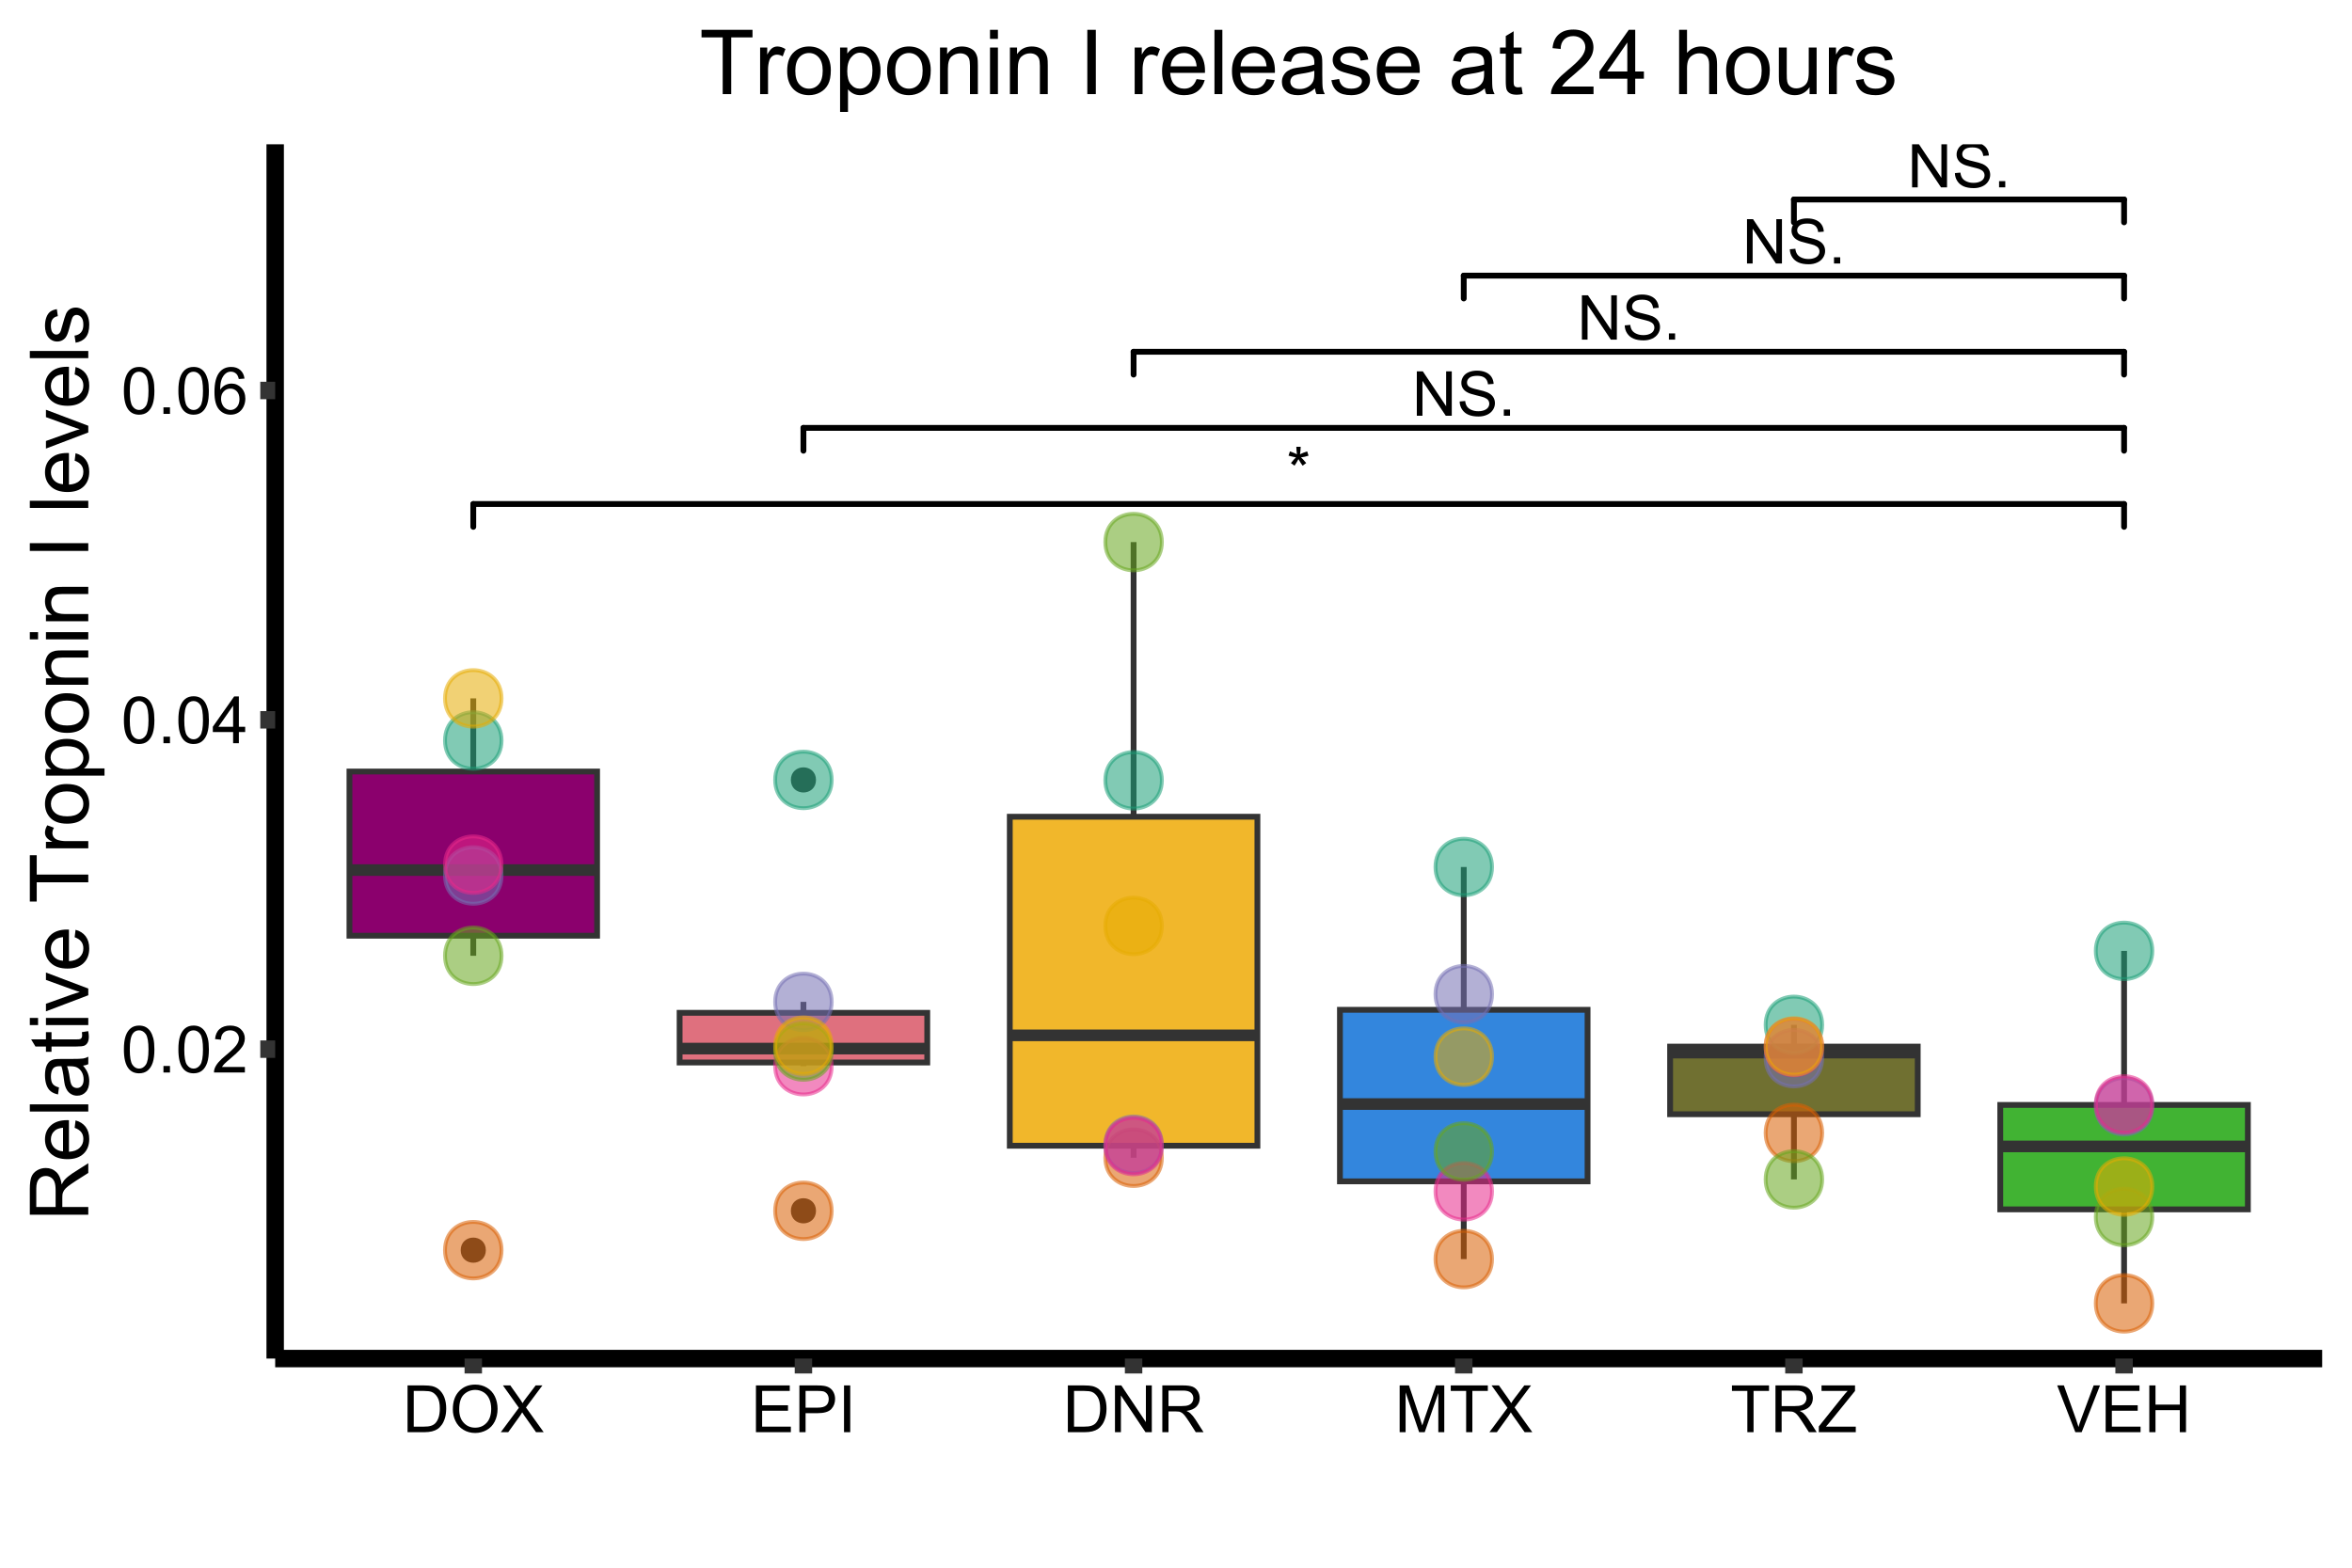<?xml version="1.0" encoding="UTF-8"?>
<svg xmlns="http://www.w3.org/2000/svg" xmlns:xlink="http://www.w3.org/1999/xlink" width="432pt" height="288pt" viewBox="0 0 432 288" version="1.1">
<defs>
<g>
<symbol overflow="visible" id="glyph0-0">
<path style="stroke:none;" d="M 1.422 0 L 1.422 -7.113 L 7.113 -7.113 L 7.113 0 Z M 1.602 -0.18 L 6.934 -0.18 L 6.934 -6.934 L 1.602 -6.934 Z M 1.602 -0.18 "/>
</symbol>
<symbol overflow="visible" id="glyph0-1">
<path style="stroke:none;" d="M 0.867 0 L 0.867 -8.148 L 1.973 -8.148 L 6.25 -1.75 L 6.25 -8.148 L 7.285 -8.148 L 7.285 0 L 6.18 0 L 1.902 -6.402 L 1.902 0 Z M 0.867 0 "/>
</symbol>
<symbol overflow="visible" id="glyph0-2">
<path style="stroke:none;" d="M 0.512 -2.617 L 1.527 -2.707 C 1.574 -2.297 1.688 -1.961 1.863 -1.703 C 2.039 -1.441 2.312 -1.23 2.684 -1.07 C 3.051 -0.906 3.465 -0.824 3.934 -0.828 C 4.34 -0.824 4.703 -0.887 5.023 -1.012 C 5.336 -1.133 5.57 -1.301 5.727 -1.512 C 5.875 -1.723 5.953 -1.953 5.957 -2.211 C 5.953 -2.461 5.879 -2.684 5.734 -2.879 C 5.582 -3.066 5.336 -3.23 5 -3.363 C 4.777 -3.445 4.297 -3.574 3.551 -3.758 C 2.801 -3.934 2.273 -4.105 1.977 -4.27 C 1.586 -4.469 1.297 -4.723 1.109 -5.027 C 0.914 -5.328 0.82 -5.664 0.824 -6.039 C 0.82 -6.449 0.938 -6.832 1.172 -7.191 C 1.406 -7.547 1.746 -7.82 2.195 -8.008 C 2.641 -8.191 3.141 -8.285 3.691 -8.285 C 4.293 -8.285 4.824 -8.188 5.289 -7.992 C 5.746 -7.797 6.102 -7.512 6.352 -7.137 C 6.598 -6.758 6.73 -6.328 6.754 -5.852 L 5.719 -5.773 C 5.664 -6.285 5.473 -6.676 5.152 -6.941 C 4.828 -7.203 4.355 -7.336 3.734 -7.336 C 3.078 -7.336 2.605 -7.215 2.309 -6.977 C 2.012 -6.734 1.863 -6.445 1.863 -6.113 C 1.863 -5.816 1.969 -5.578 2.18 -5.391 C 2.383 -5.199 2.922 -5.004 3.801 -4.809 C 4.676 -4.609 5.277 -4.438 5.605 -4.289 C 6.078 -4.07 6.43 -3.793 6.656 -3.457 C 6.883 -3.121 6.996 -2.734 6.996 -2.301 C 6.996 -1.867 6.871 -1.457 6.621 -1.074 C 6.371 -0.688 6.012 -0.391 5.551 -0.18 C 5.082 0.035 4.562 0.141 3.984 0.141 C 3.246 0.141 2.625 0.035 2.129 -0.18 C 1.629 -0.395 1.238 -0.719 0.957 -1.152 C 0.672 -1.582 0.523 -2.07 0.512 -2.617 Z M 0.512 -2.617 "/>
</symbol>
<symbol overflow="visible" id="glyph0-3">
<path style="stroke:none;" d="M 1.035 0 L 1.035 -1.141 L 2.172 -1.141 L 2.172 0 Z M 1.035 0 "/>
</symbol>
<symbol overflow="visible" id="glyph0-4">
<path style="stroke:none;" d="M 0.355 -6.652 L 0.609 -7.441 C 1.199 -7.23 1.625 -7.051 1.895 -6.902 C 1.82 -7.57 1.785 -8.031 1.785 -8.285 L 2.59 -8.285 C 2.578 -7.918 2.535 -7.457 2.461 -6.906 C 2.844 -7.098 3.281 -7.277 3.773 -7.441 L 4.027 -6.652 C 3.555 -6.492 3.094 -6.391 2.645 -6.34 C 2.867 -6.145 3.188 -5.793 3.602 -5.289 L 2.934 -4.816 C 2.719 -5.109 2.465 -5.508 2.172 -6.012 C 1.895 -5.488 1.652 -5.09 1.449 -4.816 L 0.793 -5.289 C 1.219 -5.816 1.527 -6.168 1.719 -6.34 C 1.234 -6.434 0.781 -6.535 0.355 -6.652 Z M 0.355 -6.652 "/>
</symbol>
<symbol overflow="visible" id="glyph1-0">
<path style="stroke:none;" d="M 1.5 0 L 1.5 -7.5 L 7.5 -7.5 L 7.5 0 Z M 1.688 -0.188 L 7.312 -0.188 L 7.312 -7.312 L 1.688 -7.312 Z M 1.688 -0.188 "/>
</symbol>
<symbol overflow="visible" id="glyph1-1">
<path style="stroke:none;" d="M 0.5 -4.234 C 0.496 -5.246 0.602 -6.062 0.812 -6.688 C 1.02 -7.305 1.328 -7.785 1.742 -8.121 C 2.148 -8.457 2.668 -8.625 3.297 -8.625 C 3.758 -8.625 4.164 -8.531 4.512 -8.348 C 4.855 -8.16 5.141 -7.891 5.371 -7.543 C 5.594 -7.191 5.773 -6.766 5.906 -6.266 C 6.035 -5.762 6.098 -5.086 6.102 -4.234 C 6.098 -3.227 5.996 -2.414 5.789 -1.797 C 5.578 -1.176 5.266 -0.695 4.859 -0.359 C 4.445 -0.02 3.926 0.145 3.297 0.148 C 2.465 0.145 1.816 -0.148 1.348 -0.742 C 0.781 -1.457 0.496 -2.621 0.5 -4.234 Z M 1.582 -4.234 C 1.582 -2.824 1.746 -1.887 2.074 -1.418 C 2.402 -0.949 2.809 -0.715 3.297 -0.719 C 3.777 -0.715 4.184 -0.949 4.52 -1.422 C 4.848 -1.887 5.016 -2.824 5.016 -4.234 C 5.016 -5.648 4.848 -6.59 4.52 -7.055 C 4.184 -7.516 3.773 -7.746 3.289 -7.75 C 2.801 -7.746 2.414 -7.543 2.125 -7.137 C 1.762 -6.613 1.582 -5.645 1.582 -4.234 Z M 1.582 -4.234 "/>
</symbol>
<symbol overflow="visible" id="glyph1-2">
<path style="stroke:none;" d="M 1.09 0 L 1.09 -1.203 L 2.289 -1.203 L 2.289 0 Z M 1.09 0 "/>
</symbol>
<symbol overflow="visible" id="glyph1-3">
<path style="stroke:none;" d="M 6.039 -1.016 L 6.039 0 L 0.363 0 C 0.355 -0.254 0.395 -0.496 0.484 -0.734 C 0.629 -1.117 0.859 -1.5 1.18 -1.875 C 1.492 -2.25 1.953 -2.684 2.562 -3.176 C 3.492 -3.941 4.125 -4.547 4.453 -4.992 C 4.781 -5.438 4.945 -5.859 4.945 -6.266 C 4.945 -6.68 4.793 -7.031 4.496 -7.32 C 4.191 -7.602 3.805 -7.746 3.328 -7.75 C 2.82 -7.746 2.414 -7.594 2.109 -7.293 C 1.805 -6.984 1.648 -6.562 1.648 -6.031 L 0.562 -6.141 C 0.633 -6.945 0.91 -7.559 1.398 -7.988 C 1.879 -8.41 2.531 -8.625 3.352 -8.625 C 4.172 -8.625 4.824 -8.395 5.309 -7.938 C 5.789 -7.48 6.027 -6.914 6.031 -6.242 C 6.027 -5.895 5.957 -5.559 5.82 -5.227 C 5.676 -4.891 5.441 -4.539 5.117 -4.176 C 4.789 -3.805 4.25 -3.301 3.492 -2.664 C 2.859 -2.129 2.453 -1.77 2.273 -1.582 C 2.094 -1.395 1.945 -1.203 1.828 -1.016 Z M 6.039 -1.016 "/>
</symbol>
<symbol overflow="visible" id="glyph1-4">
<path style="stroke:none;" d="M 3.879 0 L 3.879 -2.055 L 0.152 -2.055 L 0.152 -3.023 L 4.07 -8.59 L 4.934 -8.59 L 4.934 -3.023 L 6.094 -3.023 L 6.094 -2.055 L 4.934 -2.055 L 4.934 0 Z M 3.879 -3.023 L 3.879 -6.898 L 1.188 -3.023 Z M 3.879 -3.023 "/>
</symbol>
<symbol overflow="visible" id="glyph1-5">
<path style="stroke:none;" d="M 5.969 -6.484 L 4.922 -6.406 C 4.828 -6.812 4.695 -7.113 4.523 -7.305 C 4.234 -7.605 3.883 -7.758 3.469 -7.758 C 3.133 -7.758 2.836 -7.664 2.586 -7.477 C 2.25 -7.234 1.988 -6.879 1.797 -6.414 C 1.605 -5.949 1.508 -5.289 1.5 -4.43 C 1.754 -4.812 2.062 -5.098 2.434 -5.289 C 2.797 -5.473 3.184 -5.566 3.586 -5.57 C 4.289 -5.566 4.887 -5.309 5.383 -4.793 C 5.875 -4.277 6.121 -3.609 6.125 -2.789 C 6.121 -2.25 6.004 -1.746 5.773 -1.285 C 5.539 -0.82 5.223 -0.469 4.816 -0.223 C 4.41 0.023 3.949 0.145 3.434 0.148 C 2.555 0.145 1.836 -0.176 1.285 -0.82 C 0.727 -1.469 0.449 -2.535 0.453 -4.02 C 0.449 -5.676 0.758 -6.883 1.371 -7.641 C 1.902 -8.297 2.621 -8.625 3.531 -8.625 C 4.207 -8.625 4.762 -8.434 5.195 -8.055 C 5.625 -7.676 5.883 -7.152 5.969 -6.484 Z M 1.664 -2.781 C 1.664 -2.418 1.738 -2.07 1.895 -1.738 C 2.043 -1.406 2.262 -1.152 2.543 -0.98 C 2.82 -0.801 3.109 -0.715 3.414 -0.719 C 3.859 -0.715 4.242 -0.895 4.566 -1.258 C 4.883 -1.613 5.043 -2.102 5.047 -2.727 C 5.043 -3.316 4.887 -3.785 4.57 -4.129 C 4.25 -4.469 3.852 -4.641 3.375 -4.641 C 2.898 -4.641 2.492 -4.469 2.16 -4.129 C 1.828 -3.785 1.664 -3.336 1.664 -2.781 Z M 1.664 -2.781 "/>
</symbol>
<symbol overflow="visible" id="glyph1-6">
<path style="stroke:none;" d="M 0.926 0 L 0.926 -8.59 L 3.883 -8.59 C 4.551 -8.59 5.062 -8.547 5.414 -8.469 C 5.906 -8.352 6.324 -8.148 6.672 -7.852 C 7.121 -7.469 7.461 -6.977 7.688 -6.383 C 7.914 -5.785 8.027 -5.105 8.027 -4.344 C 8.027 -3.688 7.949 -3.109 7.797 -2.605 C 7.645 -2.102 7.449 -1.684 7.211 -1.355 C 6.973 -1.02 6.711 -0.762 6.43 -0.574 C 6.145 -0.387 5.805 -0.242 5.406 -0.145 C 5.004 -0.047 4.543 0 4.023 0 Z M 2.062 -1.016 L 3.898 -1.016 C 4.461 -1.012 4.906 -1.066 5.227 -1.172 C 5.547 -1.273 5.805 -1.422 6 -1.617 C 6.27 -1.887 6.477 -2.246 6.629 -2.703 C 6.777 -3.156 6.855 -3.711 6.855 -4.359 C 6.855 -5.258 6.707 -5.945 6.41 -6.43 C 6.113 -6.91 5.754 -7.234 5.336 -7.398 C 5.031 -7.516 4.543 -7.574 3.867 -7.578 L 2.062 -7.578 Z M 2.062 -1.016 "/>
</symbol>
<symbol overflow="visible" id="glyph1-7">
<path style="stroke:none;" d="M 0.578 -4.184 C 0.574 -5.605 0.957 -6.719 1.727 -7.531 C 2.488 -8.336 3.477 -8.742 4.695 -8.742 C 5.484 -8.742 6.199 -8.551 6.836 -8.172 C 7.473 -7.793 7.957 -7.266 8.293 -6.586 C 8.625 -5.906 8.793 -5.137 8.797 -4.281 C 8.793 -3.41 8.617 -2.633 8.27 -1.945 C 7.914 -1.258 7.418 -0.734 6.773 -0.383 C 6.125 -0.027 5.43 0.145 4.688 0.148 C 3.879 0.145 3.156 -0.047 2.52 -0.438 C 1.879 -0.824 1.395 -1.359 1.07 -2.039 C 0.738 -2.715 0.574 -3.43 0.578 -4.184 Z M 1.75 -4.164 C 1.746 -3.129 2.023 -2.312 2.586 -1.719 C 3.141 -1.121 3.84 -0.824 4.68 -0.828 C 5.535 -0.824 6.238 -1.125 6.793 -1.73 C 7.344 -2.328 7.621 -3.184 7.625 -4.289 C 7.621 -4.984 7.504 -5.594 7.27 -6.117 C 7.031 -6.641 6.684 -7.043 6.23 -7.332 C 5.77 -7.617 5.262 -7.762 4.699 -7.766 C 3.895 -7.762 3.199 -7.484 2.621 -6.934 C 2.035 -6.379 1.746 -5.457 1.75 -4.164 Z M 1.75 -4.164 "/>
</symbol>
<symbol overflow="visible" id="glyph1-8">
<path style="stroke:none;" d="M 0.055 0 L 3.375 -4.477 L 0.445 -8.59 L 1.797 -8.59 L 3.359 -6.387 C 3.68 -5.93 3.91 -5.578 4.047 -5.332 C 4.238 -5.645 4.465 -5.969 4.727 -6.312 L 6.457 -8.59 L 7.695 -8.59 L 4.676 -4.539 L 7.93 0 L 6.523 0 L 4.359 -3.062 C 4.238 -3.238 4.113 -3.43 3.984 -3.641 C 3.789 -3.324 3.652 -3.109 3.574 -2.992 L 1.418 0 Z M 0.055 0 "/>
</symbol>
<symbol overflow="visible" id="glyph1-9">
<path style="stroke:none;" d="M 0.949 0 L 0.949 -8.59 L 7.16 -8.59 L 7.16 -7.578 L 2.086 -7.578 L 2.086 -4.945 L 6.836 -4.945 L 6.836 -3.938 L 2.086 -3.938 L 2.086 -1.016 L 7.359 -1.016 L 7.359 0 Z M 0.949 0 "/>
</symbol>
<symbol overflow="visible" id="glyph1-10">
<path style="stroke:none;" d="M 0.926 0 L 0.926 -8.59 L 4.164 -8.59 C 4.734 -8.59 5.172 -8.562 5.473 -8.508 C 5.895 -8.438 6.246 -8.301 6.531 -8.105 C 6.816 -7.906 7.047 -7.633 7.223 -7.277 C 7.395 -6.918 7.48 -6.527 7.484 -6.105 C 7.48 -5.371 7.25 -4.75 6.785 -4.25 C 6.316 -3.742 5.477 -3.492 4.266 -3.492 L 2.062 -3.492 L 2.062 0 Z M 2.062 -4.508 L 4.281 -4.508 C 5.012 -4.504 5.535 -4.641 5.848 -4.918 C 6.156 -5.188 6.309 -5.574 6.312 -6.07 C 6.309 -6.43 6.219 -6.734 6.039 -6.992 C 5.855 -7.242 5.617 -7.414 5.32 -7.5 C 5.125 -7.551 4.77 -7.574 4.258 -7.578 L 2.062 -7.578 Z M 2.062 -4.508 "/>
</symbol>
<symbol overflow="visible" id="glyph1-11">
<path style="stroke:none;" d="M 1.117 0 L 1.117 -8.59 L 2.258 -8.59 L 2.258 0 Z M 1.117 0 "/>
</symbol>
<symbol overflow="visible" id="glyph1-12">
<path style="stroke:none;" d="M 0.914 0 L 0.914 -8.59 L 2.078 -8.59 L 6.594 -1.844 L 6.594 -8.59 L 7.68 -8.59 L 7.68 0 L 6.516 0 L 2.004 -6.75 L 2.004 0 Z M 0.914 0 "/>
</symbol>
<symbol overflow="visible" id="glyph1-13">
<path style="stroke:none;" d="M 0.945 0 L 0.945 -8.59 L 4.75 -8.59 C 5.512 -8.59 6.094 -8.512 6.496 -8.355 C 6.891 -8.199 7.211 -7.926 7.453 -7.539 C 7.691 -7.145 7.809 -6.715 7.812 -6.246 C 7.809 -5.637 7.613 -5.121 7.219 -4.703 C 6.82 -4.285 6.211 -4.02 5.391 -3.906 C 5.691 -3.762 5.918 -3.621 6.078 -3.48 C 6.406 -3.176 6.723 -2.793 7.02 -2.336 L 8.516 0 L 7.086 0 L 5.945 -1.789 C 5.613 -2.301 5.34 -2.695 5.125 -2.973 C 4.91 -3.242 4.719 -3.434 4.551 -3.547 C 4.379 -3.652 4.207 -3.73 4.031 -3.773 C 3.898 -3.797 3.688 -3.809 3.398 -3.812 L 2.078 -3.812 L 2.078 0 Z M 2.078 -4.797 L 4.523 -4.797 C 5.043 -4.793 5.449 -4.848 5.742 -4.957 C 6.031 -5.066 6.254 -5.238 6.41 -5.473 C 6.562 -5.707 6.637 -5.965 6.641 -6.246 C 6.637 -6.652 6.488 -6.984 6.195 -7.246 C 5.898 -7.508 5.434 -7.641 4.797 -7.641 L 2.078 -7.641 Z M 2.078 -4.797 "/>
</symbol>
<symbol overflow="visible" id="glyph1-14">
<path style="stroke:none;" d="M 0.891 0 L 0.891 -8.59 L 2.602 -8.59 L 4.633 -2.508 C 4.816 -1.938 4.953 -1.512 5.047 -1.234 C 5.141 -1.543 5.293 -2.004 5.5 -2.613 L 7.559 -8.59 L 9.086 -8.59 L 9.086 0 L 7.992 0 L 7.992 -7.188 L 5.496 0 L 4.469 0 L 1.984 -7.312 L 1.984 0 Z M 0.891 0 "/>
</symbol>
<symbol overflow="visible" id="glyph1-15">
<path style="stroke:none;" d="M 3.109 0 L 3.109 -7.578 L 0.281 -7.578 L 0.281 -8.59 L 7.09 -8.59 L 7.09 -7.578 L 4.25 -7.578 L 4.25 0 Z M 3.109 0 "/>
</symbol>
<symbol overflow="visible" id="glyph1-16">
<path style="stroke:none;" d="M 0.242 0 L 0.242 -1.055 L 4.641 -6.555 C 4.953 -6.941 5.25 -7.281 5.531 -7.578 L 0.738 -7.578 L 0.738 -8.59 L 6.891 -8.59 L 6.891 -7.578 L 2.07 -1.617 L 1.547 -1.016 L 7.031 -1.016 L 7.031 0 Z M 0.242 0 "/>
</symbol>
<symbol overflow="visible" id="glyph1-17">
<path style="stroke:none;" d="M 3.383 0 L 0.055 -8.59 L 1.281 -8.59 L 3.516 -2.352 C 3.695 -1.848 3.844 -1.379 3.969 -0.945 C 4.094 -1.41 4.25 -1.879 4.43 -2.352 L 6.75 -8.59 L 7.91 -8.59 L 4.547 0 Z M 3.383 0 "/>
</symbol>
<symbol overflow="visible" id="glyph1-18">
<path style="stroke:none;" d="M 0.961 0 L 0.961 -8.59 L 2.098 -8.59 L 2.098 -5.062 L 6.562 -5.062 L 6.562 -8.59 L 7.699 -8.59 L 7.699 0 L 6.562 0 L 6.562 -4.047 L 2.098 -4.047 L 2.098 0 Z M 0.961 0 "/>
</symbol>
<symbol overflow="visible" id="glyph2-0">
<path style="stroke:none;" d="M 0 -1.875 L -9.375 -1.875 L -9.375 -9.375 L 0 -9.375 Z M -0.234 -2.109 L -0.234 -9.141 L -9.141 -9.141 L -9.141 -2.109 Z M -0.234 -2.109 "/>
</symbol>
<symbol overflow="visible" id="glyph2-1">
<path style="stroke:none;" d="M 0 -1.18 L -10.738 -1.18 L -10.738 -5.941 C -10.734 -6.895 -10.637 -7.621 -10.449 -8.121 C -10.254 -8.621 -9.914 -9.02 -9.426 -9.316 C -8.938 -9.613 -8.398 -9.762 -7.809 -9.762 C -7.043 -9.762 -6.398 -9.516 -5.879 -9.023 C -5.355 -8.531 -5.027 -7.77 -4.887 -6.738 C -4.703 -7.113 -4.523 -7.398 -4.352 -7.594 C -3.965 -8.008 -3.488 -8.398 -2.922 -8.773 L 0 -10.641 L 0 -8.855 L -2.234 -7.434 C -2.875 -7.016 -3.367 -6.676 -3.711 -6.41 C -4.051 -6.141 -4.293 -5.898 -4.43 -5.688 C -4.566 -5.473 -4.66 -5.258 -4.719 -5.039 C -4.75 -4.875 -4.77 -4.609 -4.77 -4.25 L -4.77 -2.602 L 0 -2.602 Z M -6 -2.602 L -6 -5.656 C -6 -6.301 -6.066 -6.809 -6.199 -7.176 C -6.332 -7.539 -6.547 -7.816 -6.844 -8.012 C -7.141 -8.199 -7.461 -8.297 -7.809 -8.297 C -8.312 -8.297 -8.73 -8.109 -9.059 -7.742 C -9.387 -7.371 -9.551 -6.793 -9.551 -6 L -9.551 -2.602 Z M -6 -2.602 "/>
</symbol>
<symbol overflow="visible" id="glyph2-2">
<path style="stroke:none;" d="M -2.504 -6.312 L -2.336 -7.676 C -1.535 -7.457 -0.918 -7.059 -0.48 -6.48 C -0.043 -5.898 0.176 -5.156 0.176 -4.254 C 0.176 -3.113 -0.172 -2.211 -0.875 -1.547 C -1.57 -0.883 -2.555 -0.551 -3.824 -0.551 C -5.129 -0.551 -6.145 -0.887 -6.867 -1.559 C -7.59 -2.23 -7.949 -3.105 -7.953 -4.184 C -7.949 -5.223 -7.598 -6.07 -6.891 -6.73 C -6.18 -7.387 -5.184 -7.715 -3.902 -7.719 C -3.824 -7.715 -3.707 -7.715 -3.551 -7.711 L -3.551 -1.91 C -2.695 -1.957 -2.039 -2.199 -1.586 -2.637 C -1.129 -3.07 -0.902 -3.609 -0.906 -4.262 C -0.902 -4.742 -1.027 -5.156 -1.285 -5.5 C -1.535 -5.84 -1.941 -6.109 -2.504 -6.312 Z M -4.637 -1.984 L -4.637 -6.328 C -5.285 -6.27 -5.777 -6.102 -6.109 -5.828 C -6.613 -5.406 -6.867 -4.863 -6.871 -4.195 C -6.867 -3.59 -6.664 -3.078 -6.262 -2.668 C -5.855 -2.254 -5.312 -2.027 -4.637 -1.984 Z M -4.637 -1.984 "/>
</symbol>
<symbol overflow="visible" id="glyph2-3">
<path style="stroke:none;" d="M 0 -0.961 L -10.738 -0.961 L -10.738 -2.277 L 0 -2.277 Z M 0 -0.961 "/>
</symbol>
<symbol overflow="visible" id="glyph2-4">
<path style="stroke:none;" d="M -0.961 -6.062 C -0.543 -5.574 -0.246 -5.105 -0.078 -4.652 C 0.094 -4.199 0.176 -3.715 0.176 -3.199 C 0.176 -2.344 -0.031 -1.688 -0.449 -1.23 C -0.867 -0.77 -1.402 -0.539 -2.051 -0.543 C -2.43 -0.539 -2.777 -0.625 -3.094 -0.801 C -3.406 -0.973 -3.656 -1.199 -3.852 -1.484 C -4.039 -1.762 -4.184 -2.078 -4.285 -2.434 C -4.348 -2.688 -4.414 -3.078 -4.484 -3.605 C -4.605 -4.664 -4.758 -5.449 -4.938 -5.953 C -5.113 -5.957 -5.227 -5.957 -5.281 -5.961 C -5.812 -5.957 -6.191 -5.836 -6.414 -5.59 C -6.711 -5.25 -6.859 -4.746 -6.863 -4.086 C -6.859 -3.461 -6.75 -3.004 -6.535 -2.711 C -6.316 -2.414 -5.934 -2.195 -5.383 -2.059 L -5.559 -0.77 C -6.109 -0.883 -6.555 -1.078 -6.895 -1.348 C -7.234 -1.613 -7.496 -2 -7.68 -2.512 C -7.859 -3.016 -7.949 -3.605 -7.953 -4.277 C -7.949 -4.941 -7.871 -5.48 -7.719 -5.895 C -7.559 -6.309 -7.363 -6.613 -7.129 -6.812 C -6.891 -7.004 -6.594 -7.141 -6.234 -7.223 C -6.008 -7.266 -5.602 -7.289 -5.016 -7.289 L -3.258 -7.289 C -2.031 -7.289 -1.254 -7.316 -0.934 -7.371 C -0.605 -7.426 -0.297 -7.535 0 -7.703 L 0 -6.328 C -0.273 -6.191 -0.594 -6.102 -0.961 -6.062 Z M -3.902 -5.953 C -3.707 -5.477 -3.539 -4.758 -3.406 -3.801 C -3.324 -3.258 -3.238 -2.875 -3.141 -2.648 C -3.043 -2.422 -2.898 -2.246 -2.711 -2.129 C -2.52 -2.004 -2.312 -1.945 -2.086 -1.949 C -1.734 -1.945 -1.441 -2.078 -1.207 -2.348 C -0.973 -2.609 -0.855 -3 -0.855 -3.516 C -0.855 -4.023 -0.965 -4.473 -1.188 -4.871 C -1.41 -5.262 -1.715 -5.555 -2.102 -5.742 C -2.395 -5.883 -2.836 -5.953 -3.422 -5.953 Z M -3.902 -5.953 "/>
</symbol>
<symbol overflow="visible" id="glyph2-5">
<path style="stroke:none;" d="M -1.18 -3.867 L -0.016 -4.059 C 0.062 -3.684 0.098 -3.352 0.102 -3.062 C 0.098 -2.582 0.027 -2.211 -0.125 -1.949 C -0.273 -1.684 -0.473 -1.496 -0.719 -1.391 C -0.965 -1.281 -1.484 -1.23 -2.277 -1.23 L -6.754 -1.23 L -6.754 -0.266 L -7.777 -0.266 L -7.777 -1.23 L -9.703 -1.23 L -10.496 -2.543 L -7.777 -2.543 L -7.777 -3.867 L -6.754 -3.867 L -6.754 -2.543 L -2.203 -2.543 C -1.828 -2.543 -1.586 -2.562 -1.477 -2.609 C -1.367 -2.652 -1.281 -2.73 -1.223 -2.836 C -1.156 -2.941 -1.125 -3.09 -1.129 -3.289 C -1.125 -3.43 -1.141 -3.625 -1.18 -3.867 Z M -1.18 -3.867 "/>
</symbol>
<symbol overflow="visible" id="glyph2-6">
<path style="stroke:none;" d="M -9.223 -0.996 L -10.738 -0.996 L -10.738 -2.316 L -9.223 -2.316 Z M 0 -0.996 L -7.777 -0.996 L -7.777 -2.316 L 0 -2.312 Z M 0 -0.996 "/>
</symbol>
<symbol overflow="visible" id="glyph2-7">
<path style="stroke:none;" d="M 0 -3.148 L -7.777 -0.191 L -7.777 -1.582 L -3.121 -3.25 C -2.617 -3.43 -2.094 -3.598 -1.551 -3.75 C -1.961 -3.867 -2.453 -4.031 -3.031 -4.242 L -7.777 -5.969 L -7.777 -7.324 L 0 -4.379 Z M 0 -3.148 "/>
</symbol>
<symbol overflow="visible" id="glyph2-8">
<path style="stroke:none;" d=""/>
</symbol>
<symbol overflow="visible" id="glyph2-9">
<path style="stroke:none;" d="M 0 -3.891 L -9.469 -3.891 L -9.469 -0.352 L -10.738 -0.352 L -10.738 -8.863 L -9.469 -8.863 L -9.469 -5.309 L 0 -5.309 Z M 0 -3.891 "/>
</symbol>
<symbol overflow="visible" id="glyph2-10">
<path style="stroke:none;" d="M 0 -0.973 L -7.777 -0.973 L -7.777 -2.16 L -6.598 -2.16 C -7.148 -2.461 -7.512 -2.738 -7.688 -2.996 C -7.863 -3.25 -7.949 -3.535 -7.953 -3.844 C -7.949 -4.289 -7.809 -4.738 -7.531 -5.199 L -6.305 -4.746 C -6.496 -4.422 -6.59 -4.098 -6.594 -3.781 C -6.59 -3.488 -6.504 -3.23 -6.332 -3.004 C -6.156 -2.773 -5.914 -2.609 -5.609 -2.512 C -5.137 -2.363 -4.625 -2.289 -4.07 -2.293 L 0 -2.293 Z M 0 -0.973 "/>
</symbol>
<symbol overflow="visible" id="glyph2-11">
<path style="stroke:none;" d="M -3.891 -0.5 C -5.328 -0.496 -6.395 -0.898 -7.09 -1.699 C -7.664 -2.367 -7.949 -3.18 -7.953 -4.145 C -7.949 -5.211 -7.602 -6.086 -6.902 -6.766 C -6.199 -7.441 -5.23 -7.781 -4 -7.785 C -2.996 -7.781 -2.207 -7.629 -1.637 -7.332 C -1.059 -7.027 -0.613 -6.594 -0.301 -6.023 C 0.02 -5.449 0.176 -4.82 0.176 -4.145 C 0.176 -3.051 -0.172 -2.172 -0.871 -1.504 C -1.566 -0.832 -2.574 -0.496 -3.891 -0.5 Z M -3.891 -1.852 C -2.891 -1.852 -2.141 -2.066 -1.648 -2.504 C -1.148 -2.934 -0.902 -3.48 -0.906 -4.145 C -0.902 -4.793 -1.152 -5.34 -1.652 -5.777 C -2.152 -6.211 -2.91 -6.426 -3.934 -6.43 C -4.891 -6.426 -5.621 -6.207 -6.117 -5.773 C -6.613 -5.336 -6.859 -4.793 -6.863 -4.145 C -6.859 -3.48 -6.613 -2.934 -6.121 -2.504 C -5.625 -2.066 -4.883 -1.852 -3.891 -1.852 Z M -3.891 -1.852 "/>
</symbol>
<symbol overflow="visible" id="glyph2-12">
<path style="stroke:none;" d="M 2.98 -0.988 L -7.777 -0.988 L -7.777 -2.191 L -6.766 -2.191 C -7.16 -2.473 -7.457 -2.789 -7.656 -3.148 C -7.852 -3.5 -7.949 -3.934 -7.953 -4.445 C -7.949 -5.105 -7.781 -5.691 -7.441 -6.203 C -7.098 -6.707 -6.613 -7.09 -5.996 -7.352 C -5.371 -7.609 -4.691 -7.738 -3.949 -7.742 C -3.152 -7.738 -2.434 -7.598 -1.797 -7.312 C -1.16 -7.023 -0.672 -6.605 -0.332 -6.066 C 0.008 -5.52 0.176 -4.949 0.176 -4.352 C 0.176 -3.91 0.086 -3.516 -0.102 -3.168 C -0.281 -2.816 -0.516 -2.531 -0.805 -2.309 L 2.98 -2.309 Z M -3.844 -2.184 C -2.844 -2.18 -2.102 -2.383 -1.625 -2.789 C -1.141 -3.195 -0.902 -3.684 -0.906 -4.262 C -0.902 -4.844 -1.148 -5.348 -1.648 -5.766 C -2.141 -6.184 -2.91 -6.391 -3.953 -6.395 C -4.941 -6.391 -5.684 -6.188 -6.18 -5.781 C -6.672 -5.371 -6.918 -4.883 -6.922 -4.32 C -6.918 -3.758 -6.656 -3.262 -6.133 -2.832 C -5.605 -2.395 -4.844 -2.18 -3.844 -2.184 Z M -3.844 -2.184 "/>
</symbol>
<symbol overflow="visible" id="glyph2-13">
<path style="stroke:none;" d="M 0 -0.988 L -7.777 -0.988 L -7.777 -2.176 L -6.672 -2.176 C -7.523 -2.742 -7.949 -3.57 -7.953 -4.652 C -7.949 -5.121 -7.867 -5.551 -7.699 -5.945 C -7.531 -6.336 -7.309 -6.629 -7.039 -6.824 C -6.762 -7.016 -6.438 -7.152 -6.062 -7.234 C -5.816 -7.281 -5.391 -7.305 -4.781 -7.309 L 0 -7.309 L 0 -5.992 L -4.73 -5.992 C -5.266 -5.988 -5.668 -5.938 -5.938 -5.836 C -6.199 -5.734 -6.414 -5.551 -6.574 -5.289 C -6.73 -5.027 -6.809 -4.723 -6.812 -4.371 C -6.809 -3.809 -6.629 -3.324 -6.277 -2.918 C -5.918 -2.512 -5.242 -2.309 -4.25 -2.309 L 0 -2.309 Z M 0 -0.988 "/>
</symbol>
<symbol overflow="visible" id="glyph2-14">
<path style="stroke:none;" d="M 0 -1.398 L -10.738 -1.398 L -10.738 -2.82 L 0 -2.82 Z M 0 -1.398 "/>
</symbol>
<symbol overflow="visible" id="glyph2-15">
<path style="stroke:none;" d="M -2.32 -0.461 L -2.527 -1.766 C -2 -1.836 -1.602 -2.039 -1.324 -2.375 C -1.043 -2.707 -0.902 -3.176 -0.906 -3.781 C -0.902 -4.383 -1.027 -4.832 -1.277 -5.125 C -1.523 -5.418 -1.812 -5.566 -2.145 -5.566 C -2.441 -5.566 -2.676 -5.438 -2.848 -5.18 C -2.965 -4.996 -3.113 -4.547 -3.297 -3.832 C -3.539 -2.863 -3.75 -2.191 -3.93 -1.82 C -4.105 -1.445 -4.352 -1.16 -4.668 -0.969 C -4.98 -0.773 -5.328 -0.68 -5.711 -0.68 C -6.059 -0.68 -6.379 -0.758 -6.676 -0.918 C -6.965 -1.074 -7.211 -1.289 -7.414 -1.566 C -7.562 -1.77 -7.691 -2.051 -7.797 -2.406 C -7.898 -2.758 -7.949 -3.137 -7.953 -3.547 C -7.949 -4.152 -7.863 -4.688 -7.688 -5.152 C -7.512 -5.609 -7.273 -5.949 -6.977 -6.172 C -6.676 -6.391 -6.273 -6.543 -5.773 -6.629 L -5.594 -5.34 C -5.992 -5.277 -6.305 -5.109 -6.531 -4.828 C -6.754 -4.547 -6.867 -4.148 -6.871 -3.641 C -6.867 -3.031 -6.766 -2.602 -6.57 -2.344 C -6.367 -2.086 -6.133 -1.957 -5.867 -1.957 C -5.691 -1.957 -5.539 -2.008 -5.406 -2.117 C -5.262 -2.219 -5.145 -2.387 -5.055 -2.621 C -5.004 -2.75 -4.891 -3.141 -4.719 -3.785 C -4.465 -4.719 -4.262 -5.367 -4.105 -5.738 C -3.945 -6.105 -3.715 -6.395 -3.41 -6.605 C -3.105 -6.812 -2.73 -6.918 -2.285 -6.922 C -1.844 -6.918 -1.43 -6.789 -1.043 -6.535 C -0.652 -6.277 -0.352 -5.91 -0.141 -5.426 C 0.07 -4.941 0.176 -4.395 0.176 -3.785 C 0.176 -2.773 -0.031 -2 -0.453 -1.473 C -0.871 -0.941 -1.496 -0.605 -2.32 -0.461 Z M -2.32 -0.461 "/>
</symbol>
<symbol overflow="visible" id="glyph3-0">
<path style="stroke:none;" d="M 2.062 0 L 2.062 -10.312 L 10.312 -10.312 L 10.312 0 Z M 2.32 -0.258 L 10.055 -0.258 L 10.055 -10.055 L 2.32 -10.055 Z M 2.32 -0.258 "/>
</symbol>
<symbol overflow="visible" id="glyph3-1">
<path style="stroke:none;" d="M 4.277 0 L 4.277 -10.418 L 0.387 -10.418 L 0.387 -11.812 L 9.75 -11.812 L 9.75 -10.418 L 5.84 -10.418 L 5.84 0 Z M 4.277 0 "/>
</symbol>
<symbol overflow="visible" id="glyph3-2">
<path style="stroke:none;" d="M 1.07 0 L 1.07 -8.555 L 2.375 -8.555 L 2.375 -7.258 C 2.703 -7.863 3.012 -8.262 3.297 -8.457 C 3.578 -8.648 3.891 -8.746 4.23 -8.75 C 4.715 -8.746 5.211 -8.59 5.719 -8.281 L 5.219 -6.938 C 4.863 -7.145 4.508 -7.246 4.156 -7.25 C 3.836 -7.246 3.555 -7.152 3.305 -6.965 C 3.051 -6.773 2.867 -6.508 2.762 -6.172 C 2.598 -5.652 2.52 -5.09 2.523 -4.48 L 2.523 0 Z M 1.07 0 "/>
</symbol>
<symbol overflow="visible" id="glyph3-3">
<path style="stroke:none;" d="M 0.547 -4.277 C 0.543 -5.863 0.984 -7.035 1.867 -7.797 C 2.602 -8.43 3.5 -8.746 4.559 -8.75 C 5.734 -8.746 6.695 -8.363 7.441 -7.594 C 8.188 -6.82 8.559 -5.754 8.562 -4.398 C 8.559 -3.293 8.395 -2.426 8.066 -1.801 C 7.734 -1.168 7.254 -0.68 6.625 -0.328 C 5.992 0.02 5.305 0.191 4.559 0.195 C 3.359 0.191 2.391 -0.188 1.652 -0.957 C 0.914 -1.723 0.543 -2.832 0.547 -4.277 Z M 2.039 -4.277 C 2.039 -3.18 2.277 -2.359 2.754 -1.816 C 3.23 -1.27 3.832 -0.996 4.559 -1 C 5.277 -0.996 5.875 -1.27 6.355 -1.82 C 6.832 -2.363 7.07 -3.199 7.074 -4.328 C 7.07 -5.383 6.832 -6.184 6.352 -6.73 C 5.871 -7.273 5.273 -7.547 4.559 -7.551 C 3.832 -7.547 3.23 -7.273 2.754 -6.734 C 2.277 -6.188 2.039 -5.371 2.039 -4.277 Z M 2.039 -4.277 "/>
</symbol>
<symbol overflow="visible" id="glyph3-4">
<path style="stroke:none;" d="M 1.086 3.277 L 1.086 -8.555 L 2.41 -8.555 L 2.41 -7.445 C 2.715 -7.879 3.066 -8.203 3.461 -8.422 C 3.852 -8.637 4.328 -8.746 4.891 -8.75 C 5.617 -8.746 6.262 -8.559 6.82 -8.184 C 7.379 -7.805 7.801 -7.273 8.086 -6.594 C 8.371 -5.906 8.512 -5.156 8.516 -4.344 C 8.512 -3.465 8.355 -2.676 8.043 -1.977 C 7.727 -1.273 7.27 -0.738 6.676 -0.363 C 6.074 0.008 5.445 0.191 4.785 0.195 C 4.301 0.191 3.867 0.094 3.484 -0.109 C 3.098 -0.312 2.781 -0.57 2.539 -0.887 L 2.539 3.277 Z M 2.402 -4.23 C 2.402 -3.129 2.625 -2.312 3.07 -1.789 C 3.516 -1.258 4.055 -0.996 4.688 -1 C 5.332 -0.996 5.883 -1.27 6.344 -1.816 C 6.801 -2.359 7.031 -3.203 7.035 -4.352 C 7.031 -5.438 6.805 -6.254 6.359 -6.797 C 5.906 -7.34 5.371 -7.609 4.754 -7.613 C 4.133 -7.609 3.586 -7.32 3.113 -6.746 C 2.637 -6.168 2.402 -5.332 2.402 -4.23 Z M 2.402 -4.23 "/>
</symbol>
<symbol overflow="visible" id="glyph3-5">
<path style="stroke:none;" d="M 1.086 0 L 1.086 -8.555 L 2.395 -8.555 L 2.395 -7.34 C 3.02 -8.277 3.926 -8.746 5.117 -8.75 C 5.629 -8.746 6.105 -8.656 6.539 -8.473 C 6.969 -8.285 7.289 -8.039 7.508 -7.742 C 7.719 -7.438 7.871 -7.082 7.961 -6.672 C 8.012 -6.402 8.039 -5.934 8.039 -5.262 L 8.039 0 L 6.59 0 L 6.59 -5.203 C 6.586 -5.793 6.527 -6.234 6.418 -6.527 C 6.301 -6.82 6.102 -7.055 5.82 -7.23 C 5.531 -7.402 5.195 -7.488 4.809 -7.492 C 4.188 -7.488 3.656 -7.293 3.211 -6.902 C 2.762 -6.512 2.535 -5.766 2.539 -4.672 L 2.539 0 Z M 1.086 0 "/>
</symbol>
<symbol overflow="visible" id="glyph3-6">
<path style="stroke:none;" d="M 1.094 -10.145 L 1.094 -11.812 L 2.547 -11.812 L 2.547 -10.145 Z M 1.094 0 L 1.094 -8.555 L 2.547 -8.555 L 2.547 0 Z M 1.094 0 "/>
</symbol>
<symbol overflow="visible" id="glyph3-7">
<path style="stroke:none;" d=""/>
</symbol>
<symbol overflow="visible" id="glyph3-8">
<path style="stroke:none;" d="M 1.539 0 L 1.539 -11.812 L 3.102 -11.812 L 3.102 0 Z M 1.539 0 "/>
</symbol>
<symbol overflow="visible" id="glyph3-9">
<path style="stroke:none;" d="M 6.945 -2.754 L 8.445 -2.57 C 8.203 -1.691 7.766 -1.012 7.129 -0.531 C 6.488 -0.047 5.672 0.191 4.68 0.195 C 3.426 0.191 2.434 -0.191 1.703 -0.961 C 0.969 -1.73 0.602 -2.812 0.605 -4.207 C 0.602 -5.645 0.973 -6.758 1.715 -7.555 C 2.453 -8.348 3.414 -8.746 4.602 -8.75 C 5.742 -8.746 6.676 -8.359 7.402 -7.582 C 8.125 -6.801 8.488 -5.703 8.492 -4.293 C 8.488 -4.203 8.488 -4.074 8.484 -3.906 L 2.102 -3.906 C 2.152 -2.965 2.418 -2.246 2.898 -1.746 C 3.375 -1.246 3.973 -0.996 4.688 -1 C 5.219 -0.996 5.672 -1.137 6.051 -1.418 C 6.422 -1.695 6.719 -2.141 6.945 -2.754 Z M 2.184 -5.102 L 6.961 -5.102 C 6.895 -5.816 6.711 -6.355 6.414 -6.719 C 5.949 -7.277 5.352 -7.559 4.617 -7.559 C 3.949 -7.559 3.387 -7.332 2.938 -6.887 C 2.48 -6.438 2.23 -5.844 2.184 -5.102 Z M 2.184 -5.102 "/>
</symbol>
<symbol overflow="visible" id="glyph3-10">
<path style="stroke:none;" d="M 1.055 0 L 1.055 -11.812 L 2.504 -11.812 L 2.504 0 Z M 1.055 0 "/>
</symbol>
<symbol overflow="visible" id="glyph3-11">
<path style="stroke:none;" d="M 6.672 -1.055 C 6.133 -0.598 5.617 -0.273 5.121 -0.086 C 4.621 0.102 4.086 0.191 3.52 0.195 C 2.578 0.191 1.855 -0.035 1.352 -0.492 C 0.848 -0.953 0.598 -1.539 0.598 -2.258 C 0.598 -2.672 0.691 -3.055 0.883 -3.402 C 1.07 -3.746 1.32 -4.023 1.629 -4.234 C 1.938 -4.441 2.285 -4.602 2.676 -4.715 C 2.957 -4.785 3.387 -4.855 3.965 -4.93 C 5.133 -5.066 5.996 -5.234 6.551 -5.43 C 6.555 -5.625 6.555 -5.75 6.559 -5.809 C 6.555 -6.395 6.418 -6.812 6.148 -7.059 C 5.773 -7.383 5.223 -7.547 4.496 -7.551 C 3.809 -7.547 3.305 -7.426 2.984 -7.191 C 2.656 -6.949 2.418 -6.527 2.266 -5.922 L 0.848 -6.113 C 0.973 -6.715 1.184 -7.207 1.48 -7.582 C 1.773 -7.957 2.199 -8.242 2.762 -8.445 C 3.316 -8.645 3.965 -8.746 4.703 -8.75 C 5.434 -8.746 6.027 -8.66 6.484 -8.492 C 6.941 -8.316 7.277 -8.102 7.492 -7.844 C 7.707 -7.582 7.859 -7.254 7.945 -6.855 C 7.992 -6.605 8.016 -6.16 8.016 -5.52 L 8.016 -3.586 C 8.016 -2.234 8.047 -1.379 8.109 -1.027 C 8.172 -0.668 8.293 -0.328 8.477 0 L 6.961 0 C 6.809 -0.301 6.711 -0.652 6.672 -1.055 Z M 6.551 -4.293 C 6.023 -4.078 5.23 -3.895 4.18 -3.746 C 3.582 -3.656 3.164 -3.562 2.918 -3.457 C 2.668 -3.348 2.477 -3.188 2.344 -2.984 C 2.211 -2.773 2.145 -2.547 2.145 -2.297 C 2.145 -1.906 2.289 -1.582 2.582 -1.328 C 2.871 -1.066 3.301 -0.938 3.867 -0.941 C 4.422 -0.938 4.918 -1.059 5.355 -1.309 C 5.793 -1.551 6.113 -1.887 6.316 -2.312 C 6.473 -2.637 6.551 -3.121 6.551 -3.762 Z M 6.551 -4.293 "/>
</symbol>
<symbol overflow="visible" id="glyph3-12">
<path style="stroke:none;" d="M 0.508 -2.555 L 1.941 -2.781 C 2.02 -2.203 2.246 -1.762 2.613 -1.457 C 2.98 -1.148 3.492 -0.996 4.156 -1 C 4.82 -0.996 5.316 -1.133 5.641 -1.406 C 5.961 -1.676 6.121 -1.992 6.125 -2.359 C 6.121 -2.684 5.98 -2.941 5.695 -3.133 C 5.496 -3.262 5 -3.426 4.215 -3.625 C 3.145 -3.891 2.406 -4.121 2 -4.32 C 1.586 -4.516 1.277 -4.789 1.066 -5.137 C 0.855 -5.48 0.75 -5.863 0.75 -6.285 C 0.75 -6.664 0.836 -7.016 1.012 -7.344 C 1.184 -7.664 1.422 -7.934 1.723 -8.152 C 1.949 -8.316 2.254 -8.457 2.645 -8.574 C 3.031 -8.688 3.449 -8.746 3.898 -8.75 C 4.566 -8.746 5.156 -8.648 5.668 -8.457 C 6.172 -8.262 6.547 -8 6.793 -7.672 C 7.031 -7.34 7.199 -6.898 7.293 -6.348 L 5.875 -6.156 C 5.809 -6.594 5.621 -6.938 5.312 -7.188 C 5.004 -7.434 4.566 -7.559 4.004 -7.559 C 3.332 -7.559 2.859 -7.445 2.578 -7.227 C 2.293 -7.004 2.148 -6.746 2.152 -6.453 C 2.148 -6.262 2.207 -6.094 2.328 -5.945 C 2.441 -5.785 2.629 -5.656 2.883 -5.559 C 3.027 -5.5 3.453 -5.375 4.164 -5.188 C 5.188 -4.91 5.902 -4.688 6.312 -4.516 C 6.715 -4.34 7.035 -4.086 7.266 -3.754 C 7.496 -3.418 7.609 -3.004 7.613 -2.516 C 7.609 -2.027 7.469 -1.574 7.188 -1.148 C 6.902 -0.719 6.496 -0.387 5.969 -0.156 C 5.434 0.078 4.832 0.191 4.164 0.195 C 3.051 0.191 2.203 -0.035 1.621 -0.496 C 1.039 -0.957 0.668 -1.645 0.508 -2.555 Z M 0.508 -2.555 "/>
</symbol>
<symbol overflow="visible" id="glyph3-13">
<path style="stroke:none;" d="M 4.254 -1.297 L 4.465 -0.016 C 4.055 0.07 3.688 0.109 3.367 0.113 C 2.84 0.109 2.43 0.031 2.141 -0.137 C 1.848 -0.301 1.645 -0.52 1.527 -0.793 C 1.406 -1.059 1.348 -1.629 1.352 -2.504 L 1.352 -7.43 L 0.289 -7.43 L 0.289 -8.555 L 1.352 -8.555 L 1.352 -10.676 L 2.797 -11.547 L 2.797 -8.555 L 4.254 -8.555 L 4.254 -7.43 L 2.797 -7.43 L 2.797 -2.426 C 2.793 -2.012 2.82 -1.742 2.871 -1.625 C 2.922 -1.504 3.004 -1.41 3.121 -1.344 C 3.234 -1.273 3.398 -1.242 3.617 -1.242 C 3.773 -1.242 3.988 -1.258 4.254 -1.297 Z M 4.254 -1.297 "/>
</symbol>
<symbol overflow="visible" id="glyph3-14">
<path style="stroke:none;" d="M 8.305 -1.395 L 8.305 0 L 0.5 0 C 0.484 -0.348 0.543 -0.684 0.668 -1.008 C 0.867 -1.539 1.184 -2.062 1.625 -2.578 C 2.059 -3.094 2.691 -3.688 3.52 -4.367 C 4.801 -5.414 5.668 -6.25 6.121 -6.867 C 6.57 -7.48 6.797 -8.062 6.801 -8.613 C 6.797 -9.188 6.59 -9.672 6.184 -10.066 C 5.77 -10.461 5.234 -10.656 4.578 -10.66 C 3.875 -10.656 3.316 -10.449 2.898 -10.031 C 2.48 -9.609 2.27 -9.027 2.266 -8.289 L 0.773 -8.445 C 0.875 -9.551 1.258 -10.398 1.926 -10.984 C 2.59 -11.566 3.484 -11.859 4.609 -11.859 C 5.738 -11.859 6.633 -11.543 7.297 -10.914 C 7.953 -10.285 8.285 -9.508 8.289 -8.582 C 8.285 -8.105 8.188 -7.641 8 -7.184 C 7.805 -6.727 7.484 -6.246 7.035 -5.742 C 6.586 -5.238 5.84 -4.543 4.801 -3.664 C 3.926 -2.93 3.367 -2.438 3.125 -2.18 C 2.875 -1.918 2.672 -1.656 2.516 -1.395 Z M 8.305 -1.395 "/>
</symbol>
<symbol overflow="visible" id="glyph3-15">
<path style="stroke:none;" d="M 5.332 0 L 5.332 -2.828 L 0.211 -2.828 L 0.211 -4.156 L 5.598 -11.812 L 6.785 -11.812 L 6.785 -4.156 L 8.379 -4.156 L 8.379 -2.828 L 6.785 -2.828 L 6.785 0 Z M 5.332 -4.156 L 5.332 -9.484 L 1.637 -4.156 Z M 5.332 -4.156 "/>
</symbol>
<symbol overflow="visible" id="glyph3-16">
<path style="stroke:none;" d="M 1.086 0 L 1.086 -11.812 L 2.539 -11.812 L 2.539 -7.574 C 3.211 -8.355 4.066 -8.746 5.102 -8.75 C 5.73 -8.746 6.281 -8.621 6.75 -8.375 C 7.219 -8.121 7.551 -7.777 7.754 -7.34 C 7.949 -6.898 8.051 -6.258 8.055 -5.422 L 8.055 0 L 6.605 0 L 6.605 -5.422 C 6.602 -6.141 6.445 -6.668 6.133 -7.004 C 5.816 -7.332 5.371 -7.5 4.801 -7.5 C 4.367 -7.5 3.965 -7.387 3.586 -7.164 C 3.207 -6.941 2.938 -6.641 2.777 -6.258 C 2.617 -5.875 2.535 -5.348 2.539 -4.68 L 2.539 0 Z M 1.086 0 "/>
</symbol>
<symbol overflow="visible" id="glyph3-17">
<path style="stroke:none;" d="M 6.695 0 L 6.695 -1.258 C 6.027 -0.289 5.121 0.191 3.98 0.195 C 3.473 0.191 3.004 0.098 2.566 -0.094 C 2.129 -0.289 1.801 -0.531 1.59 -0.824 C 1.375 -1.117 1.227 -1.477 1.145 -1.902 C 1.082 -2.184 1.055 -2.633 1.055 -3.254 L 1.055 -8.555 L 2.504 -8.555 L 2.504 -3.812 C 2.5 -3.051 2.531 -2.539 2.594 -2.281 C 2.684 -1.895 2.875 -1.594 3.172 -1.379 C 3.465 -1.16 3.832 -1.055 4.27 -1.055 C 4.703 -1.055 5.109 -1.164 5.492 -1.387 C 5.871 -1.609 6.145 -1.914 6.305 -2.297 C 6.461 -2.68 6.539 -3.238 6.543 -3.973 L 6.543 -8.555 L 7.992 -8.555 L 7.992 0 Z M 6.695 0 "/>
</symbol>
</g>
<clipPath id="clip1">
  <path d="M 50.543 26.512 L 426.52 26.512 L 426.52 249.582 L 50.543 249.582 Z M 50.543 26.512 "/>
</clipPath>
<clipPath id="clip2">
  <path d="M 351 26.512 L 369 26.512 L 369 35 L 351 35 Z M 351 26.512 "/>
</clipPath>
</defs>
<g id="surface86">
<rect x="0" y="0" width="432" height="288" style="fill:rgb(100%,100%,100%);fill-opacity:1;stroke:none;"/>
<rect x="0" y="0" width="432" height="288" style="fill:rgb(100%,100%,100%);fill-opacity:1;stroke:none;"/>
<path style="fill:none;stroke-width:1.067;stroke-linecap:round;stroke-linejoin:round;stroke:rgb(100%,100%,100%);stroke-opacity:1;stroke-miterlimit:10;" d="M 0 288 L 432 288 L 432 0 L 0 0 Z M 0 288 "/>
<g clip-path="url(#clip1)" clip-rule="nonzero">
<path style=" stroke:none;fill-rule:nonzero;fill:rgb(100%,100%,100%);fill-opacity:1;" d="M 50.543 249.582 L 426.52 249.582 L 426.52 26.512 L 50.543 26.512 Z M 50.543 249.582 "/>
</g>
<path style="fill-rule:nonzero;fill:rgb(20%,20%,20%);fill-opacity:1;stroke-width:0.709;stroke-linecap:round;stroke-linejoin:round;stroke:rgb(20%,20%,20%);stroke-opacity:1;stroke-miterlimit:10;" d="M 88.883 229.668 C 88.883 232.273 84.973 232.273 84.973 229.668 C 84.973 227.059 88.883 227.059 88.883 229.668 "/>
<path style="fill:none;stroke-width:1.067;stroke-linecap:butt;stroke-linejoin:round;stroke:rgb(20%,20%,20%);stroke-opacity:1;stroke-miterlimit:10;" d="M 86.93 141.738 L 86.93 128.301 "/>
<path style="fill:none;stroke-width:1.067;stroke-linecap:butt;stroke-linejoin:round;stroke:rgb(20%,20%,20%);stroke-opacity:1;stroke-miterlimit:10;" d="M 86.93 171.898 L 86.93 175.586 "/>
<path style="fill-rule:nonzero;fill:rgb(54.51%,0%,42.745%);fill-opacity:1;stroke-width:1.067;stroke-linecap:butt;stroke-linejoin:miter;stroke:rgb(20%,20%,20%);stroke-opacity:1;stroke-miterlimit:10;" d="M 64.188 141.738 L 64.188 171.898 L 109.668 171.898 L 109.668 141.738 Z M 64.188 141.738 "/>
<path style="fill:none;stroke-width:2.134;stroke-linecap:butt;stroke-linejoin:miter;stroke:rgb(20%,20%,20%);stroke-opacity:1;stroke-miterlimit:10;" d="M 64.188 159.84 L 109.668 159.84 "/>
<path style="fill-rule:nonzero;fill:rgb(20%,20%,20%);fill-opacity:1;stroke-width:0.709;stroke-linecap:round;stroke-linejoin:round;stroke:rgb(20%,20%,20%);stroke-opacity:1;stroke-miterlimit:10;" d="M 149.523 143.281 C 149.523 145.887 145.613 145.887 145.613 143.281 C 145.613 140.672 149.523 140.672 149.523 143.281 "/>
<path style="fill-rule:nonzero;fill:rgb(20%,20%,20%);fill-opacity:1;stroke-width:0.709;stroke-linecap:round;stroke-linejoin:round;stroke:rgb(20%,20%,20%);stroke-opacity:1;stroke-miterlimit:10;" d="M 149.523 222.438 C 149.523 225.043 145.613 225.043 145.613 222.438 C 145.613 219.828 149.523 219.828 149.523 222.438 "/>
<path style="fill:none;stroke-width:1.067;stroke-linecap:butt;stroke-linejoin:round;stroke:rgb(20%,20%,20%);stroke-opacity:1;stroke-miterlimit:10;" d="M 147.57 186.066 L 147.57 184.055 "/>
<path style="fill:none;stroke-width:1.067;stroke-linecap:butt;stroke-linejoin:round;stroke:rgb(20%,20%,20%);stroke-opacity:1;stroke-miterlimit:10;" d="M 147.57 195.191 L 147.57 195.867 "/>
<path style="fill-rule:nonzero;fill:rgb(87.451%,43.922%,49.412%);fill-opacity:1;stroke-width:1.067;stroke-linecap:butt;stroke-linejoin:miter;stroke:rgb(20%,20%,20%);stroke-opacity:1;stroke-miterlimit:10;" d="M 124.828 186.066 L 124.828 195.191 L 170.309 195.191 L 170.309 186.066 Z M 124.828 186.066 "/>
<path style="fill:none;stroke-width:2.134;stroke-linecap:butt;stroke-linejoin:miter;stroke:rgb(20%,20%,20%);stroke-opacity:1;stroke-miterlimit:10;" d="M 124.828 192.637 L 170.309 192.637 "/>
<path style="fill:none;stroke-width:1.067;stroke-linecap:butt;stroke-linejoin:round;stroke:rgb(20%,20%,20%);stroke-opacity:1;stroke-miterlimit:10;" d="M 208.211 150.043 L 208.211 99.586 "/>
<path style="fill:none;stroke-width:1.067;stroke-linecap:butt;stroke-linejoin:round;stroke:rgb(20%,20%,20%);stroke-opacity:1;stroke-miterlimit:10;" d="M 208.211 210.484 L 208.211 212.688 "/>
<path style="fill-rule:nonzero;fill:rgb(94.51%,71.765%,16.863%);fill-opacity:1;stroke-width:1.067;stroke-linecap:butt;stroke-linejoin:miter;stroke:rgb(20%,20%,20%);stroke-opacity:1;stroke-miterlimit:10;" d="M 185.473 150.043 L 185.473 210.484 L 230.953 210.484 L 230.953 150.043 Z M 185.473 150.043 "/>
<path style="fill:none;stroke-width:2.134;stroke-linecap:butt;stroke-linejoin:miter;stroke:rgb(20%,20%,20%);stroke-opacity:1;stroke-miterlimit:10;" d="M 185.473 190.203 L 230.953 190.203 "/>
<path style="fill:none;stroke-width:1.067;stroke-linecap:butt;stroke-linejoin:round;stroke:rgb(20%,20%,20%);stroke-opacity:1;stroke-miterlimit:10;" d="M 268.852 185.512 L 268.852 159.277 "/>
<path style="fill:none;stroke-width:1.067;stroke-linecap:butt;stroke-linejoin:round;stroke:rgb(20%,20%,20%);stroke-opacity:1;stroke-miterlimit:10;" d="M 268.852 217.027 L 268.852 231.309 "/>
<path style="fill-rule:nonzero;fill:rgb(20%,52.549%,86.667%);fill-opacity:1;stroke-width:1.067;stroke-linecap:butt;stroke-linejoin:miter;stroke:rgb(20%,20%,20%);stroke-opacity:1;stroke-miterlimit:10;" d="M 246.113 185.512 L 246.113 217.027 L 291.594 217.027 L 291.594 185.512 Z M 246.113 185.512 "/>
<path style="fill:none;stroke-width:2.134;stroke-linecap:butt;stroke-linejoin:miter;stroke:rgb(20%,20%,20%);stroke-opacity:1;stroke-miterlimit:10;" d="M 246.113 202.824 L 291.594 202.824 "/>
<path style="fill:none;stroke-width:1.067;stroke-linecap:butt;stroke-linejoin:round;stroke:rgb(20%,20%,20%);stroke-opacity:1;stroke-miterlimit:10;" d="M 329.496 192.273 L 329.496 188.277 "/>
<path style="fill:none;stroke-width:1.067;stroke-linecap:butt;stroke-linejoin:round;stroke:rgb(20%,20%,20%);stroke-opacity:1;stroke-miterlimit:10;" d="M 329.496 204.695 L 329.496 216.672 "/>
<path style="fill-rule:nonzero;fill:rgb(43.922%,43.922%,19.216%);fill-opacity:1;stroke-width:1.067;stroke-linecap:butt;stroke-linejoin:miter;stroke:rgb(20%,20%,20%);stroke-opacity:1;stroke-miterlimit:10;" d="M 306.754 192.273 L 306.754 204.695 L 352.234 204.695 L 352.234 192.273 Z M 306.754 192.273 "/>
<path style="fill:none;stroke-width:2.134;stroke-linecap:butt;stroke-linejoin:miter;stroke:rgb(20%,20%,20%);stroke-opacity:1;stroke-miterlimit:10;" d="M 306.754 193.375 L 352.234 193.375 "/>
<path style="fill:none;stroke-width:1.067;stroke-linecap:butt;stroke-linejoin:round;stroke:rgb(20%,20%,20%);stroke-opacity:1;stroke-miterlimit:10;" d="M 390.137 202.988 L 390.137 174.684 "/>
<path style="fill:none;stroke-width:1.067;stroke-linecap:butt;stroke-linejoin:round;stroke:rgb(20%,20%,20%);stroke-opacity:1;stroke-miterlimit:10;" d="M 390.137 222.172 L 390.137 239.441 "/>
<path style="fill-rule:nonzero;fill:rgb(25.49%,70.196%,20%);fill-opacity:1;stroke-width:1.067;stroke-linecap:butt;stroke-linejoin:miter;stroke:rgb(20%,20%,20%);stroke-opacity:1;stroke-miterlimit:10;" d="M 367.395 202.988 L 367.395 222.172 L 412.875 222.172 L 412.875 202.988 Z M 367.395 202.988 "/>
<path style="fill:none;stroke-width:2.134;stroke-linecap:butt;stroke-linejoin:miter;stroke:rgb(20%,20%,20%);stroke-opacity:1;stroke-miterlimit:10;" d="M 367.395 210.609 L 412.875 210.609 "/>
<path style="fill-rule:nonzero;fill:rgb(10.588%,61.961%,46.667%);fill-opacity:0.549;stroke-width:0.709;stroke-linecap:round;stroke-linejoin:round;stroke:rgb(10.588%,61.961%,46.667%);stroke-opacity:0.549;stroke-miterlimit:10;" d="M 213.406 143.355 C 213.406 150.277 203.02 150.277 203.02 143.355 C 203.02 136.43 213.406 136.43 213.406 143.355 "/>
<path style="fill-rule:nonzero;fill:rgb(10.588%,61.961%,46.667%);fill-opacity:0.549;stroke-width:0.709;stroke-linecap:round;stroke-linejoin:round;stroke:rgb(10.588%,61.961%,46.667%);stroke-opacity:0.549;stroke-miterlimit:10;" d="M 92.121 136.035 C 92.121 142.961 81.734 142.961 81.734 136.035 C 81.734 129.109 92.121 129.109 92.121 136.035 "/>
<path style="fill-rule:nonzero;fill:rgb(10.588%,61.961%,46.667%);fill-opacity:0.549;stroke-width:0.709;stroke-linecap:round;stroke-linejoin:round;stroke:rgb(10.588%,61.961%,46.667%);stroke-opacity:0.549;stroke-miterlimit:10;" d="M 152.762 143.281 C 152.762 150.203 142.375 150.203 142.375 143.281 C 142.375 136.355 152.762 136.355 152.762 143.281 "/>
<path style="fill-rule:nonzero;fill:rgb(10.588%,61.961%,46.667%);fill-opacity:0.549;stroke-width:0.709;stroke-linecap:round;stroke-linejoin:round;stroke:rgb(10.588%,61.961%,46.667%);stroke-opacity:0.549;stroke-miterlimit:10;" d="M 274.047 159.277 C 274.047 166.203 263.66 166.203 263.66 159.277 C 263.66 152.355 274.047 152.355 274.047 159.277 "/>
<path style="fill-rule:nonzero;fill:rgb(10.588%,61.961%,46.667%);fill-opacity:0.549;stroke-width:0.709;stroke-linecap:round;stroke-linejoin:round;stroke:rgb(10.588%,61.961%,46.667%);stroke-opacity:0.549;stroke-miterlimit:10;" d="M 334.688 188.277 C 334.688 195.203 324.301 195.203 324.301 188.277 C 324.301 181.352 334.688 181.352 334.688 188.277 "/>
<path style="fill-rule:nonzero;fill:rgb(10.588%,61.961%,46.667%);fill-opacity:0.549;stroke-width:0.709;stroke-linecap:round;stroke-linejoin:round;stroke:rgb(10.588%,61.961%,46.667%);stroke-opacity:0.549;stroke-miterlimit:10;" d="M 395.328 174.684 C 395.328 181.609 384.941 181.609 384.941 174.684 C 384.941 167.762 395.328 167.762 395.328 174.684 "/>
<path style="fill-rule:nonzero;fill:rgb(85.098%,37.255%,0.784%);fill-opacity:0.549;stroke-width:0.709;stroke-linecap:round;stroke-linejoin:round;stroke:rgb(85.098%,37.255%,0.784%);stroke-opacity:0.549;stroke-miterlimit:10;" d="M 213.406 212.688 C 213.406 219.609 203.02 219.609 203.02 212.688 C 203.02 205.762 213.406 205.762 213.406 212.688 "/>
<path style="fill-rule:nonzero;fill:rgb(85.098%,37.255%,0.784%);fill-opacity:0.549;stroke-width:0.709;stroke-linecap:round;stroke-linejoin:round;stroke:rgb(85.098%,37.255%,0.784%);stroke-opacity:0.549;stroke-miterlimit:10;" d="M 92.121 229.668 C 92.121 236.59 81.734 236.59 81.734 229.668 C 81.734 222.742 92.121 222.742 92.121 229.668 "/>
<path style="fill-rule:nonzero;fill:rgb(85.098%,37.255%,0.784%);fill-opacity:0.549;stroke-width:0.709;stroke-linecap:round;stroke-linejoin:round;stroke:rgb(85.098%,37.255%,0.784%);stroke-opacity:0.549;stroke-miterlimit:10;" d="M 152.762 222.438 C 152.762 229.359 142.375 229.359 142.375 222.438 C 142.375 215.512 152.762 215.512 152.762 222.438 "/>
<path style="fill-rule:nonzero;fill:rgb(85.098%,37.255%,0.784%);fill-opacity:0.549;stroke-width:0.709;stroke-linecap:round;stroke-linejoin:round;stroke:rgb(85.098%,37.255%,0.784%);stroke-opacity:0.549;stroke-miterlimit:10;" d="M 274.047 231.309 C 274.047 238.234 263.66 238.234 263.66 231.309 C 263.66 224.383 274.047 224.383 274.047 231.309 "/>
<path style="fill-rule:nonzero;fill:rgb(85.098%,37.255%,0.784%);fill-opacity:0.549;stroke-width:0.709;stroke-linecap:round;stroke-linejoin:round;stroke:rgb(85.098%,37.255%,0.784%);stroke-opacity:0.549;stroke-miterlimit:10;" d="M 334.688 208.129 C 334.688 215.055 324.301 215.055 324.301 208.129 C 324.301 201.203 334.688 201.203 334.688 208.129 "/>
<path style="fill-rule:nonzero;fill:rgb(85.098%,37.255%,0.784%);fill-opacity:0.549;stroke-width:0.709;stroke-linecap:round;stroke-linejoin:round;stroke:rgb(85.098%,37.255%,0.784%);stroke-opacity:0.549;stroke-miterlimit:10;" d="M 395.328 239.441 C 395.328 246.367 384.941 246.367 384.941 239.441 C 384.941 232.52 395.328 232.52 395.328 239.441 "/>
<path style="fill-rule:nonzero;fill:rgb(45.882%,43.922%,70.196%);fill-opacity:0.549;stroke-width:0.709;stroke-linecap:round;stroke-linejoin:round;stroke:rgb(45.882%,43.922%,70.196%);stroke-opacity:0.549;stroke-miterlimit:10;" d="M 213.406 210.305 C 213.406 217.23 203.02 217.23 203.02 210.305 C 203.02 203.379 213.406 203.379 213.406 210.305 "/>
<path style="fill-rule:nonzero;fill:rgb(45.882%,43.922%,70.196%);fill-opacity:0.549;stroke-width:0.709;stroke-linecap:round;stroke-linejoin:round;stroke:rgb(45.882%,43.922%,70.196%);stroke-opacity:0.549;stroke-miterlimit:10;" d="M 92.121 160.832 C 92.121 167.758 81.734 167.758 81.734 160.832 C 81.734 153.906 92.121 153.906 92.121 160.832 "/>
<path style="fill-rule:nonzero;fill:rgb(45.882%,43.922%,70.196%);fill-opacity:0.549;stroke-width:0.709;stroke-linecap:round;stroke-linejoin:round;stroke:rgb(45.882%,43.922%,70.196%);stroke-opacity:0.549;stroke-miterlimit:10;" d="M 152.762 184.055 C 152.762 190.98 142.375 190.98 142.375 184.055 C 142.375 177.129 152.762 177.129 152.762 184.055 "/>
<path style="fill-rule:nonzero;fill:rgb(45.882%,43.922%,70.196%);fill-opacity:0.549;stroke-width:0.709;stroke-linecap:round;stroke-linejoin:round;stroke:rgb(45.882%,43.922%,70.196%);stroke-opacity:0.549;stroke-miterlimit:10;" d="M 274.047 182.645 C 274.047 189.57 263.66 189.57 263.66 182.645 C 263.66 175.719 274.047 175.719 274.047 182.645 "/>
<path style="fill-rule:nonzero;fill:rgb(45.882%,43.922%,70.196%);fill-opacity:0.549;stroke-width:0.709;stroke-linecap:round;stroke-linejoin:round;stroke:rgb(45.882%,43.922%,70.196%);stroke-opacity:0.549;stroke-miterlimit:10;" d="M 334.688 194.395 C 334.688 201.32 324.301 201.32 324.301 194.395 C 324.301 187.469 334.688 187.469 334.688 194.395 "/>
<path style="fill-rule:nonzero;fill:rgb(45.882%,43.922%,70.196%);fill-opacity:0.549;stroke-width:0.709;stroke-linecap:round;stroke-linejoin:round;stroke:rgb(45.882%,43.922%,70.196%);stroke-opacity:0.549;stroke-miterlimit:10;" d="M 395.328 203.234 C 395.328 210.16 384.941 210.16 384.941 203.234 C 384.941 196.312 395.328 196.312 395.328 203.234 "/>
<path style="fill-rule:nonzero;fill:rgb(90.588%,16.078%,54.118%);fill-opacity:0.549;stroke-width:0.709;stroke-linecap:round;stroke-linejoin:round;stroke:rgb(90.588%,16.078%,54.118%);stroke-opacity:0.549;stroke-miterlimit:10;" d="M 213.406 210.543 C 213.406 217.469 203.02 217.469 203.02 210.543 C 203.02 203.617 213.406 203.617 213.406 210.543 "/>
<path style="fill-rule:nonzero;fill:rgb(90.588%,16.078%,54.118%);fill-opacity:0.549;stroke-width:0.709;stroke-linecap:round;stroke-linejoin:round;stroke:rgb(90.588%,16.078%,54.118%);stroke-opacity:0.549;stroke-miterlimit:10;" d="M 92.121 158.848 C 92.121 165.77 81.734 165.77 81.734 158.848 C 81.734 151.922 92.121 151.922 92.121 158.848 "/>
<path style="fill-rule:nonzero;fill:rgb(90.588%,16.078%,54.118%);fill-opacity:0.549;stroke-width:0.709;stroke-linecap:round;stroke-linejoin:round;stroke:rgb(90.588%,16.078%,54.118%);stroke-opacity:0.549;stroke-miterlimit:10;" d="M 152.762 195.867 C 152.762 202.793 142.375 202.793 142.375 195.867 C 142.375 188.941 152.762 188.941 152.762 195.867 "/>
<path style="fill-rule:nonzero;fill:rgb(90.588%,16.078%,54.118%);fill-opacity:0.549;stroke-width:0.709;stroke-linecap:round;stroke-linejoin:round;stroke:rgb(90.588%,16.078%,54.118%);stroke-opacity:0.549;stroke-miterlimit:10;" d="M 274.047 218.859 C 274.047 225.781 263.66 225.781 263.66 218.859 C 263.66 211.934 274.047 211.934 274.047 218.859 "/>
<path style="fill-rule:nonzero;fill:rgb(90.588%,16.078%,54.118%);fill-opacity:0.549;stroke-width:0.709;stroke-linecap:round;stroke-linejoin:round;stroke:rgb(90.588%,16.078%,54.118%);stroke-opacity:0.549;stroke-miterlimit:10;" d="M 334.688 192.352 C 334.688 199.277 324.301 199.277 324.301 192.352 C 324.301 185.426 334.688 185.426 334.688 192.352 "/>
<path style="fill-rule:nonzero;fill:rgb(90.588%,16.078%,54.118%);fill-opacity:0.549;stroke-width:0.709;stroke-linecap:round;stroke-linejoin:round;stroke:rgb(90.588%,16.078%,54.118%);stroke-opacity:0.549;stroke-miterlimit:10;" d="M 395.328 202.906 C 395.328 209.832 384.941 209.832 384.941 202.906 C 384.941 195.98 395.328 195.98 395.328 202.906 "/>
<path style="fill-rule:nonzero;fill:rgb(40%,65.098%,11.765%);fill-opacity:0.549;stroke-width:0.709;stroke-linecap:round;stroke-linejoin:round;stroke:rgb(40%,65.098%,11.765%);stroke-opacity:0.549;stroke-miterlimit:10;" d="M 213.406 99.586 C 213.406 106.512 203.02 106.512 203.02 99.586 C 203.02 92.66 213.406 92.66 213.406 99.586 "/>
<path style="fill-rule:nonzero;fill:rgb(40%,65.098%,11.765%);fill-opacity:0.549;stroke-width:0.709;stroke-linecap:round;stroke-linejoin:round;stroke:rgb(40%,65.098%,11.765%);stroke-opacity:0.549;stroke-miterlimit:10;" d="M 92.121 175.586 C 92.121 182.512 81.734 182.512 81.734 175.586 C 81.734 168.66 92.121 168.66 92.121 175.586 "/>
<path style="fill-rule:nonzero;fill:rgb(40%,65.098%,11.765%);fill-opacity:0.549;stroke-width:0.709;stroke-linecap:round;stroke-linejoin:round;stroke:rgb(40%,65.098%,11.765%);stroke-opacity:0.549;stroke-miterlimit:10;" d="M 152.762 193.172 C 152.762 200.098 142.375 200.098 142.375 193.172 C 142.375 186.25 152.762 186.25 152.762 193.172 "/>
<path style="fill-rule:nonzero;fill:rgb(40%,65.098%,11.765%);fill-opacity:0.549;stroke-width:0.709;stroke-linecap:round;stroke-linejoin:round;stroke:rgb(40%,65.098%,11.765%);stroke-opacity:0.549;stroke-miterlimit:10;" d="M 274.047 211.535 C 274.047 218.461 263.66 218.461 263.66 211.535 C 263.66 204.613 274.047 204.613 274.047 211.535 "/>
<path style="fill-rule:nonzero;fill:rgb(40%,65.098%,11.765%);fill-opacity:0.549;stroke-width:0.709;stroke-linecap:round;stroke-linejoin:round;stroke:rgb(40%,65.098%,11.765%);stroke-opacity:0.549;stroke-miterlimit:10;" d="M 334.688 216.672 C 334.688 223.594 324.301 223.594 324.301 216.672 C 324.301 209.746 334.688 209.746 334.688 216.672 "/>
<path style="fill-rule:nonzero;fill:rgb(40%,65.098%,11.765%);fill-opacity:0.549;stroke-width:0.709;stroke-linecap:round;stroke-linejoin:round;stroke:rgb(40%,65.098%,11.765%);stroke-opacity:0.549;stroke-miterlimit:10;" d="M 395.328 223.57 C 395.328 230.496 384.941 230.496 384.941 223.57 C 384.941 216.645 395.328 216.645 395.328 223.57 "/>
<path style="fill-rule:nonzero;fill:rgb(90.196%,67.059%,0.784%);fill-opacity:0.549;stroke-width:0.709;stroke-linecap:round;stroke-linejoin:round;stroke:rgb(90.196%,67.059%,0.784%);stroke-opacity:0.549;stroke-miterlimit:10;" d="M 213.406 170.102 C 213.406 177.027 203.02 177.027 203.02 170.102 C 203.02 163.18 213.406 163.18 213.406 170.102 "/>
<path style="fill-rule:nonzero;fill:rgb(90.196%,67.059%,0.784%);fill-opacity:0.549;stroke-width:0.709;stroke-linecap:round;stroke-linejoin:round;stroke:rgb(90.196%,67.059%,0.784%);stroke-opacity:0.549;stroke-miterlimit:10;" d="M 92.121 128.301 C 92.121 135.227 81.734 135.227 81.734 128.301 C 81.734 121.375 92.121 121.375 92.121 128.301 "/>
<path style="fill-rule:nonzero;fill:rgb(90.196%,67.059%,0.784%);fill-opacity:0.549;stroke-width:0.709;stroke-linecap:round;stroke-linejoin:round;stroke:rgb(90.196%,67.059%,0.784%);stroke-opacity:0.549;stroke-miterlimit:10;" d="M 152.762 192.102 C 152.762 199.027 142.375 199.027 142.375 192.102 C 142.375 185.18 152.762 185.18 152.762 192.102 "/>
<path style="fill-rule:nonzero;fill:rgb(90.196%,67.059%,0.784%);fill-opacity:0.549;stroke-width:0.709;stroke-linecap:round;stroke-linejoin:round;stroke:rgb(90.196%,67.059%,0.784%);stroke-opacity:0.549;stroke-miterlimit:10;" d="M 274.047 194.117 C 274.047 201.039 263.66 201.039 263.66 194.117 C 263.66 187.191 274.047 187.191 274.047 194.117 "/>
<path style="fill-rule:nonzero;fill:rgb(90.196%,67.059%,0.784%);fill-opacity:0.549;stroke-width:0.709;stroke-linecap:round;stroke-linejoin:round;stroke:rgb(90.196%,67.059%,0.784%);stroke-opacity:0.549;stroke-miterlimit:10;" d="M 334.688 192.246 C 334.688 199.172 324.301 199.172 324.301 192.246 C 324.301 185.324 334.688 185.324 334.688 192.246 "/>
<path style="fill-rule:nonzero;fill:rgb(90.196%,67.059%,0.784%);fill-opacity:0.549;stroke-width:0.709;stroke-linecap:round;stroke-linejoin:round;stroke:rgb(90.196%,67.059%,0.784%);stroke-opacity:0.549;stroke-miterlimit:10;" d="M 395.328 217.98 C 395.328 224.906 384.941 224.906 384.941 217.98 C 384.941 211.055 395.328 211.055 395.328 217.98 "/>
<g style="fill:rgb(0%,0%,0%);fill-opacity:1;">
  <use xlink:href="#glyph0-1" x="289.688" y="62.391"/>
  <use xlink:href="#glyph0-2" x="297.907" y="62.391"/>
  <use xlink:href="#glyph0-3" x="305.498" y="62.391"/>
</g>
<path style="fill:none;stroke-width:1.067;stroke-linecap:round;stroke-linejoin:round;stroke:rgb(0%,0%,0%);stroke-opacity:1;stroke-miterlimit:10;" d="M 208.211 68.816 L 208.211 64.621 "/>
<path style="fill:none;stroke-width:1.067;stroke-linecap:round;stroke-linejoin:round;stroke:rgb(0%,0%,0%);stroke-opacity:1;stroke-miterlimit:10;" d="M 208.211 64.621 L 390.137 64.621 "/>
<path style="fill:none;stroke-width:1.067;stroke-linecap:round;stroke-linejoin:round;stroke:rgb(0%,0%,0%);stroke-opacity:1;stroke-miterlimit:10;" d="M 390.137 64.621 L 390.137 68.816 "/>
<g style="fill:rgb(0%,0%,0%);fill-opacity:1;">
  <use xlink:href="#glyph0-4" x="236.316" y="90.363"/>
</g>
<path style="fill:none;stroke-width:1.067;stroke-linecap:round;stroke-linejoin:round;stroke:rgb(0%,0%,0%);stroke-opacity:1;stroke-miterlimit:10;" d="M 86.93 96.789 L 86.93 92.594 "/>
<path style="fill:none;stroke-width:1.067;stroke-linecap:round;stroke-linejoin:round;stroke:rgb(0%,0%,0%);stroke-opacity:1;stroke-miterlimit:10;" d="M 86.93 92.594 L 390.137 92.594 "/>
<path style="fill:none;stroke-width:1.067;stroke-linecap:round;stroke-linejoin:round;stroke:rgb(0%,0%,0%);stroke-opacity:1;stroke-miterlimit:10;" d="M 390.137 92.594 L 390.137 96.789 "/>
<g style="fill:rgb(0%,0%,0%);fill-opacity:1;">
  <use xlink:href="#glyph0-1" x="259.367" y="76.375"/>
  <use xlink:href="#glyph0-2" x="267.586" y="76.375"/>
  <use xlink:href="#glyph0-3" x="275.177" y="76.375"/>
</g>
<path style="fill:none;stroke-width:1.067;stroke-linecap:round;stroke-linejoin:round;stroke:rgb(0%,0%,0%);stroke-opacity:1;stroke-miterlimit:10;" d="M 147.57 82.801 L 147.57 78.605 "/>
<path style="fill:none;stroke-width:1.067;stroke-linecap:round;stroke-linejoin:round;stroke:rgb(0%,0%,0%);stroke-opacity:1;stroke-miterlimit:10;" d="M 147.57 78.605 L 390.137 78.605 "/>
<path style="fill:none;stroke-width:1.067;stroke-linecap:round;stroke-linejoin:round;stroke:rgb(0%,0%,0%);stroke-opacity:1;stroke-miterlimit:10;" d="M 390.137 78.605 L 390.137 82.801 "/>
<g style="fill:rgb(0%,0%,0%);fill-opacity:1;">
  <use xlink:href="#glyph0-1" x="320.012" y="48.406"/>
  <use xlink:href="#glyph0-2" x="328.231" y="48.406"/>
  <use xlink:href="#glyph0-3" x="335.822" y="48.406"/>
</g>
<path style="fill:none;stroke-width:1.067;stroke-linecap:round;stroke-linejoin:round;stroke:rgb(0%,0%,0%);stroke-opacity:1;stroke-miterlimit:10;" d="M 268.852 54.832 L 268.852 50.637 "/>
<path style="fill:none;stroke-width:1.067;stroke-linecap:round;stroke-linejoin:round;stroke:rgb(0%,0%,0%);stroke-opacity:1;stroke-miterlimit:10;" d="M 268.852 50.637 L 390.137 50.637 "/>
<path style="fill:none;stroke-width:1.067;stroke-linecap:round;stroke-linejoin:round;stroke:rgb(0%,0%,0%);stroke-opacity:1;stroke-miterlimit:10;" d="M 390.137 50.637 L 390.137 54.832 "/>
<g clip-path="url(#clip2)" clip-rule="nonzero">
<g style="fill:rgb(0%,0%,0%);fill-opacity:1;">
  <use xlink:href="#glyph0-1" x="350.332" y="34.418"/>
  <use xlink:href="#glyph0-2" x="358.551" y="34.418"/>
  <use xlink:href="#glyph0-3" x="366.142" y="34.418"/>
</g>
</g>
<path style="fill:none;stroke-width:1.067;stroke-linecap:round;stroke-linejoin:round;stroke:rgb(0%,0%,0%);stroke-opacity:1;stroke-miterlimit:10;" d="M 329.496 40.844 L 329.496 36.648 "/>
<path style="fill:none;stroke-width:1.067;stroke-linecap:round;stroke-linejoin:round;stroke:rgb(0%,0%,0%);stroke-opacity:1;stroke-miterlimit:10;" d="M 329.496 36.648 L 390.137 36.648 "/>
<path style="fill:none;stroke-width:1.067;stroke-linecap:round;stroke-linejoin:round;stroke:rgb(0%,0%,0%);stroke-opacity:1;stroke-miterlimit:10;" d="M 390.137 36.648 L 390.137 40.844 "/>
<path style="fill:none;stroke-width:3.201;stroke-linecap:butt;stroke-linejoin:round;stroke:rgb(0%,0%,0%);stroke-opacity:1;stroke-miterlimit:10;" d="M 50.543 249.582 L 50.543 26.512 "/>
<g style="fill:rgb(0%,0%,0%);fill-opacity:1;">
  <use xlink:href="#glyph1-1" x="22.258" y="197.031"/>
  <use xlink:href="#glyph1-2" x="28.932" y="197.031"/>
  <use xlink:href="#glyph1-1" x="32.266" y="197.031"/>
  <use xlink:href="#glyph1-3" x="38.939" y="197.031"/>
</g>
<g style="fill:rgb(0%,0%,0%);fill-opacity:1;">
  <use xlink:href="#glyph1-1" x="22.258" y="136.535"/>
  <use xlink:href="#glyph1-2" x="28.932" y="136.535"/>
  <use xlink:href="#glyph1-1" x="32.266" y="136.535"/>
  <use xlink:href="#glyph1-4" x="38.939" y="136.535"/>
</g>
<g style="fill:rgb(0%,0%,0%);fill-opacity:1;">
  <use xlink:href="#glyph1-1" x="22.258" y="76.035"/>
  <use xlink:href="#glyph1-2" x="28.932" y="76.035"/>
  <use xlink:href="#glyph1-1" x="32.266" y="76.035"/>
  <use xlink:href="#glyph1-5" x="38.939" y="76.035"/>
</g>
<path style="fill:none;stroke-width:3.201;stroke-linecap:butt;stroke-linejoin:round;stroke:rgb(20%,20%,20%);stroke-opacity:1;stroke-miterlimit:10;" d="M 47.805 192.738 L 50.543 192.738 "/>
<path style="fill:none;stroke-width:3.201;stroke-linecap:butt;stroke-linejoin:round;stroke:rgb(20%,20%,20%);stroke-opacity:1;stroke-miterlimit:10;" d="M 47.805 132.238 L 50.543 132.238 "/>
<path style="fill:none;stroke-width:3.201;stroke-linecap:butt;stroke-linejoin:round;stroke:rgb(20%,20%,20%);stroke-opacity:1;stroke-miterlimit:10;" d="M 47.805 71.738 L 50.543 71.738 "/>
<path style="fill:none;stroke-width:3.201;stroke-linecap:butt;stroke-linejoin:round;stroke:rgb(0%,0%,0%);stroke-opacity:1;stroke-miterlimit:10;" d="M 50.543 249.582 L 426.52 249.582 "/>
<path style="fill:none;stroke-width:3.201;stroke-linecap:butt;stroke-linejoin:round;stroke:rgb(20%,20%,20%);stroke-opacity:1;stroke-miterlimit:10;" d="M 86.93 252.32 L 86.93 249.582 "/>
<path style="fill:none;stroke-width:3.201;stroke-linecap:butt;stroke-linejoin:round;stroke:rgb(20%,20%,20%);stroke-opacity:1;stroke-miterlimit:10;" d="M 147.57 252.32 L 147.57 249.582 "/>
<path style="fill:none;stroke-width:3.201;stroke-linecap:butt;stroke-linejoin:round;stroke:rgb(20%,20%,20%);stroke-opacity:1;stroke-miterlimit:10;" d="M 208.211 252.32 L 208.211 249.582 "/>
<path style="fill:none;stroke-width:3.201;stroke-linecap:butt;stroke-linejoin:round;stroke:rgb(20%,20%,20%);stroke-opacity:1;stroke-miterlimit:10;" d="M 268.852 252.32 L 268.852 249.582 "/>
<path style="fill:none;stroke-width:3.201;stroke-linecap:butt;stroke-linejoin:round;stroke:rgb(20%,20%,20%);stroke-opacity:1;stroke-miterlimit:10;" d="M 329.496 252.32 L 329.496 249.582 "/>
<path style="fill:none;stroke-width:3.201;stroke-linecap:butt;stroke-linejoin:round;stroke:rgb(20%,20%,20%);stroke-opacity:1;stroke-miterlimit:10;" d="M 390.137 252.32 L 390.137 249.582 "/>
<g style="fill:rgb(0%,0%,0%);fill-opacity:1;">
  <use xlink:href="#glyph1-6" x="73.93" y="263.105"/>
  <use xlink:href="#glyph1-7" x="82.596" y="263.105"/>
  <use xlink:href="#glyph1-8" x="91.93" y="263.105"/>
</g>
<g style="fill:rgb(0%,0%,0%);fill-opacity:1;">
  <use xlink:href="#glyph1-9" x="137.898" y="263.105"/>
  <use xlink:href="#glyph1-10" x="145.902" y="263.105"/>
  <use xlink:href="#glyph1-11" x="153.906" y="263.105"/>
</g>
<g style="fill:rgb(0%,0%,0%);fill-opacity:1;">
  <use xlink:href="#glyph1-6" x="195.211" y="263.105"/>
  <use xlink:href="#glyph1-12" x="203.877" y="263.105"/>
  <use xlink:href="#glyph1-13" x="212.543" y="263.105"/>
</g>
<g style="fill:rgb(0%,0%,0%);fill-opacity:1;">
  <use xlink:href="#glyph1-14" x="256.188" y="263.105"/>
  <use xlink:href="#glyph1-15" x="266.184" y="263.105"/>
  <use xlink:href="#glyph1-8" x="273.514" y="263.105"/>
</g>
<g style="fill:rgb(0%,0%,0%);fill-opacity:1;">
  <use xlink:href="#glyph1-15" x="317.832" y="263.105"/>
  <use xlink:href="#glyph1-13" x="325.162" y="263.105"/>
  <use xlink:href="#glyph1-16" x="333.828" y="263.105"/>
</g>
<g style="fill:rgb(0%,0%,0%);fill-opacity:1;">
  <use xlink:href="#glyph1-17" x="377.801" y="263.105"/>
  <use xlink:href="#glyph1-9" x="385.805" y="263.105"/>
  <use xlink:href="#glyph1-18" x="393.809" y="263.105"/>
</g>
<g style="fill:rgb(0%,0%,0%);fill-opacity:1;">
  <use xlink:href="#glyph2-1" x="16.215" y="224.336"/>
  <use xlink:href="#glyph2-2" x="16.215" y="213.503"/>
  <use xlink:href="#glyph2-3" x="16.215" y="205.161"/>
  <use xlink:href="#glyph2-4" x="16.215" y="201.829"/>
  <use xlink:href="#glyph2-5" x="16.215" y="193.486"/>
  <use xlink:href="#glyph2-6" x="16.215" y="189.319"/>
  <use xlink:href="#glyph2-7" x="16.215" y="185.986"/>
  <use xlink:href="#glyph2-2" x="16.215" y="178.486"/>
  <use xlink:href="#glyph2-8" x="16.215" y="170.144"/>
  <use xlink:href="#glyph2-9" x="16.215" y="165.977"/>
  <use xlink:href="#glyph2-10" x="16.215" y="156.814"/>
  <use xlink:href="#glyph2-11" x="16.215" y="151.819"/>
  <use xlink:href="#glyph2-12" x="16.215" y="143.477"/>
  <use xlink:href="#glyph2-11" x="16.215" y="135.134"/>
  <use xlink:href="#glyph2-13" x="16.215" y="126.792"/>
  <use xlink:href="#glyph2-6" x="16.215" y="118.45"/>
  <use xlink:href="#glyph2-13" x="16.215" y="115.117"/>
  <use xlink:href="#glyph2-8" x="16.215" y="106.775"/>
  <use xlink:href="#glyph2-14" x="16.215" y="102.607"/>
  <use xlink:href="#glyph2-8" x="16.215" y="98.44"/>
  <use xlink:href="#glyph2-3" x="16.215" y="94.272"/>
  <use xlink:href="#glyph2-2" x="16.215" y="90.94"/>
  <use xlink:href="#glyph2-7" x="16.215" y="82.598"/>
  <use xlink:href="#glyph2-2" x="16.215" y="75.098"/>
  <use xlink:href="#glyph2-3" x="16.215" y="66.755"/>
  <use xlink:href="#glyph2-15" x="16.215" y="63.423"/>
  <use xlink:href="#glyph2-8" x="16.215" y="55.923"/>
</g>
<g style="fill:rgb(0%,0%,0%);fill-opacity:1;">
  <use xlink:href="#glyph3-1" x="128.465" y="17.289"/>
  <use xlink:href="#glyph3-2" x="138.544" y="17.289"/>
  <use xlink:href="#glyph3-3" x="144.038" y="17.289"/>
  <use xlink:href="#glyph3-4" x="153.215" y="17.289"/>
  <use xlink:href="#glyph3-3" x="162.391" y="17.289"/>
  <use xlink:href="#glyph3-5" x="171.568" y="17.289"/>
  <use xlink:href="#glyph3-6" x="180.744" y="17.289"/>
  <use xlink:href="#glyph3-5" x="184.41" y="17.289"/>
  <use xlink:href="#glyph3-7" x="193.587" y="17.289"/>
  <use xlink:href="#glyph3-8" x="198.171" y="17.289"/>
  <use xlink:href="#glyph3-7" x="202.755" y="17.289"/>
  <use xlink:href="#glyph3-2" x="207.339" y="17.289"/>
  <use xlink:href="#glyph3-9" x="212.834" y="17.289"/>
  <use xlink:href="#glyph3-10" x="222.01" y="17.289"/>
  <use xlink:href="#glyph3-9" x="225.676" y="17.289"/>
  <use xlink:href="#glyph3-11" x="234.853" y="17.289"/>
  <use xlink:href="#glyph3-12" x="244.029" y="17.289"/>
  <use xlink:href="#glyph3-9" x="252.279" y="17.289"/>
  <use xlink:href="#glyph3-7" x="261.456" y="17.289"/>
  <use xlink:href="#glyph3-11" x="266.04" y="17.289"/>
  <use xlink:href="#glyph3-13" x="275.217" y="17.289"/>
  <use xlink:href="#glyph3-7" x="279.801" y="17.289"/>
  <use xlink:href="#glyph3-14" x="284.385" y="17.289"/>
  <use xlink:href="#glyph3-15" x="293.562" y="17.289"/>
  <use xlink:href="#glyph3-7" x="302.738" y="17.289"/>
  <use xlink:href="#glyph3-16" x="307.322" y="17.289"/>
  <use xlink:href="#glyph3-3" x="316.499" y="17.289"/>
  <use xlink:href="#glyph3-17" x="325.675" y="17.289"/>
  <use xlink:href="#glyph3-2" x="334.852" y="17.289"/>
  <use xlink:href="#glyph3-12" x="340.346" y="17.289"/>
</g>
</g>
</svg>
